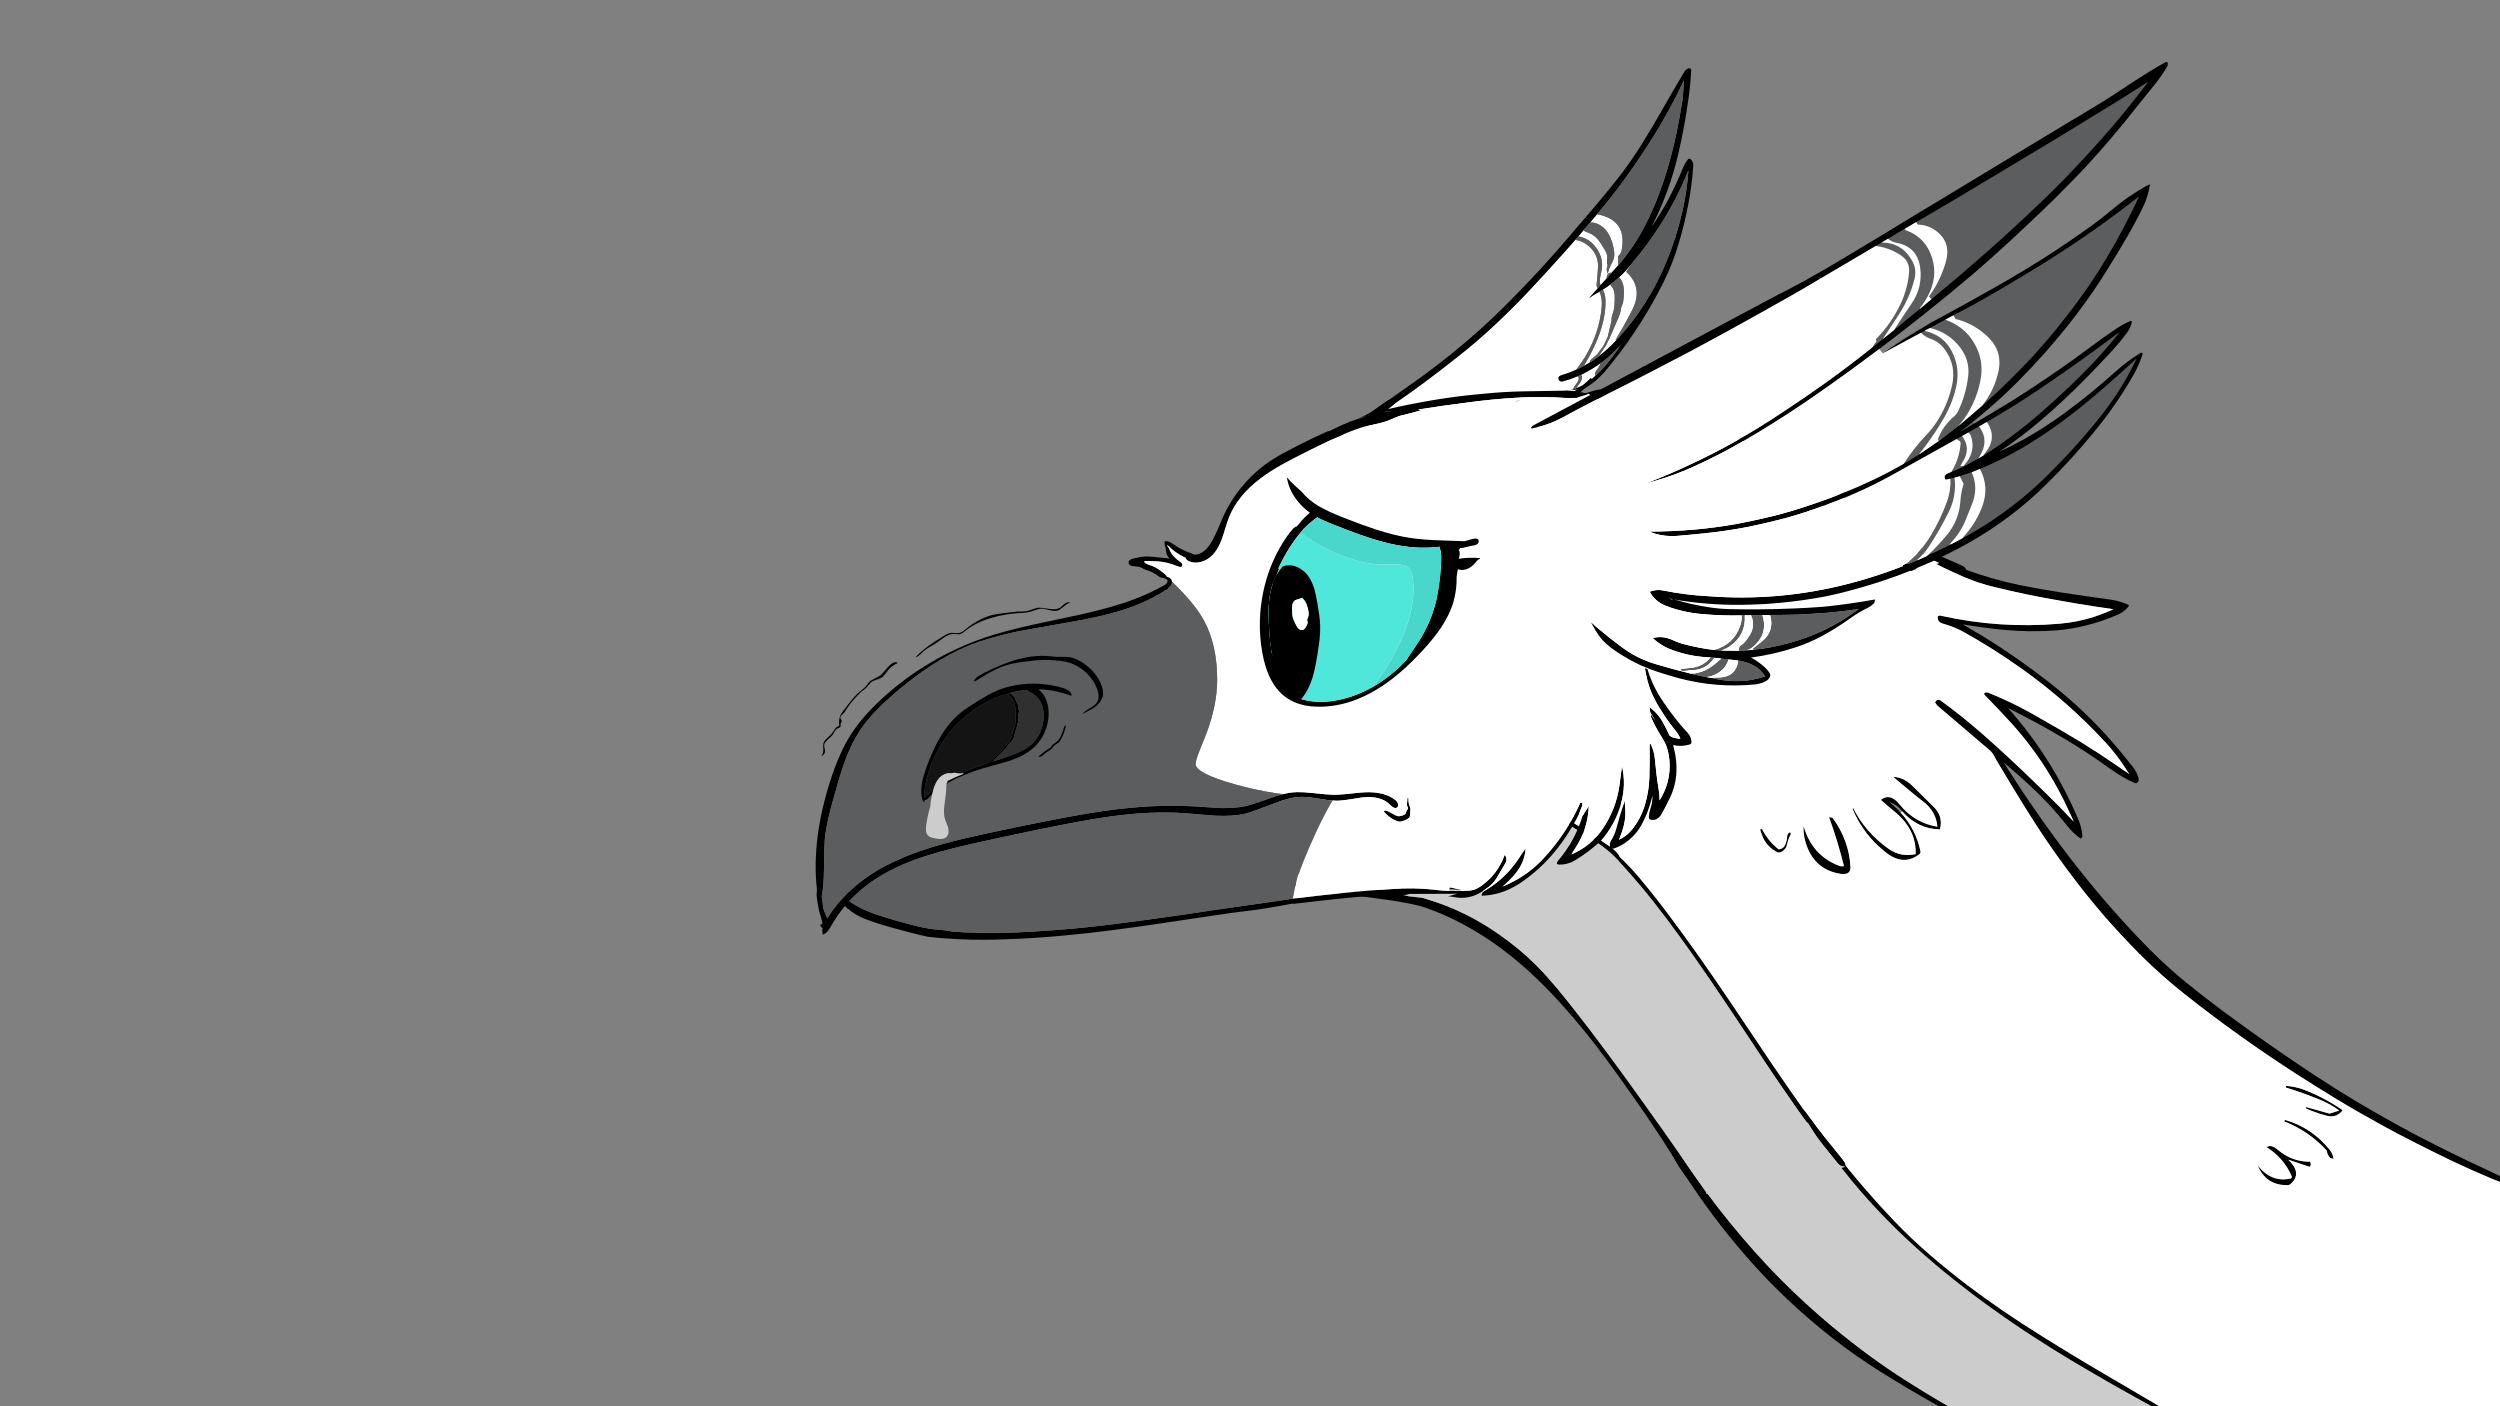 
<svg xmlns="http://www.w3.org/2000/svg" version="1.1" xmlns:xlink="http://www.w3.org/1999/xlink" preserveAspectRatio="none" x="0px" y="0px" width="1920px" height="1080px" viewBox="0 0 1920 1080">
<rect x="0" y="0" width="1920" height="1080" fill="#808080" stroke="none"/>
<defs>
<g id="Layer8_0_FILL">
<path fill="#FFFFFF" stroke="none" d="
M 1210.1 184.3
Q 1209.921 184.273 1209.75 184.25 1205.387 189.269 1200.95 194.25 1188.45 208.2 1175.6 221.95 1162.7 235.75 1149 248.6 1135.4 261.4 1120.85 272.95 1107.35 283.7 1093.5 294 1082.825 301.876 1071.9 309.4 1063.232 316.737 1054.2 323.65 1049.411 327.363 1044.5 330.95 1039.3 334.75 1035.8 337 1030.95 340.1 1026.55 341.95 1026.351 342.037 1026.15 342.1 1032.987 344.778 1065.2 349.1 1099.2 353.6 1110.75 353.6
L 1116.1 350.45
Q 1128.6 352.15 1143.35 349.2 1146.614 348.544 1150.15 347.6 1159.077 345.261 1169.8 341.15 1173.928 339.569 1177.75 337.95 1189.736 332.874 1198.65 327.45 1213.45 318.4 1222.55 306.95
L 1200.65 312.6
Q 1197.85 313.3 1196.4 312.95 1195.3 312.7 1194.6 311.8 1193.8 310.9 1193.95 309.85 1194.25 308.25 1197.15 307.05 1204.77 303.784 1211.35 299.1 1208.685 299.406 1206.15 299.5 1207.131 299.308 1208.05 299.05 1208.197 298.606 1208.4 298.15 1208.95 296.95 1210.35 295.15 1213.5 291.25 1212 288.85 1206.17 291.33 1200.15 292.9 1197.55 293.4 1197 291.15 1196.5 289.15 1198.6 288.4 1204.7 286.554 1210.45 284 1210.623 283.737 1210.85 283.45 1218.3 274.1 1223.1 262.95 1227.95 251.85 1229.65 240 1230.4 234.75 1230.1 230.95 1229.819 227.021 1228.35 224 1227.548 224.48 1226.7 224.95 1223.4 226.8 1220.35 229
L 1227 221.5
Q 1226.358 220.347 1226.25 219.95 1226.05 219.05 1226.25 217.7
L 1227 209.35
Q 1227.4 204.7 1227.25 202.8 1226.8 196 1221.85 190.65 1216.85 185.3 1210.1 184.3
M 1248.9 208.7
L 1253.8 201.65
Q 1249.059 207.829 1243.4 213 1243.873 213.475 1244.25 213.95 1246.25 216.4 1246.9 220.25 1247.35 223.05 1247.1 227.35 1246.8 231.95 1245.95 234.05 1245.15 236 1245.05 236.2 1244.95 236.55 1244.55 239.3 1244.3 240.7 1242.9 244.15
L 1236.2 259.55
Q 1234.3 263.65 1233.4 265.25 1232.1 267.4 1230.25 270
L 1227.5 273.9
Q 1234.82 268.291 1241.2 261.45
L 1240.75 261
Q 1246.211 252.018 1251.1 242.75 1252.398 240.312 1253.65 237.85 1262.2 220.85 1248.9 208.7
M 1238.8 221.6
Q 1238.377 220.797 1236.6 218.55 1233.87 220.614 1230.9 222.45 1231.173 222.882 1231.45 223.35 1233.25 227.05 1233.05 233.5 1232.908 237.893 1232.1 242.45 1230.729 250.706 1227.25 259.5 1223.442 269.156 1216.4 281.05 1219.054 279.655 1221.55 278.05 1221.169 277.788 1220.95 277.35 1221.75 276.1 1223.85 274.5 1226.15 272.7 1226.95 271.75 1227.3 271.35 1228.35 269.7 1229.15 268.6 1230.8 266.5 1231.65 265.25 1233.05 262.45 1234.25 259.95 1234.7 258.65
L 1237 249.2
Q 1237.4 247.5 1237.5 246.65
L 1237.8 243.5
Q 1238 242.55 1238.45 241.15 1239.15 239.2 1239.25 238.8 1239.55 237.5 1239.85 234.9 1240.25 229.5 1240.05 226.75 1239.8 223.55 1238.8 221.6
M 1221.2 170.85
Q 1224.288 170.724 1227.4 172.15 1230.8 173.75 1233.3 176.7 1237.3 181.45 1239.2 190.2 1239.518 191.703 1239.65 193.05 1240.025 196.368 1239.35 198.75 1239.05 199.75 1238.35 201.1 1238 201.85 1237.2 203.35 1235.5 206.75 1234.7 210.25 1233.95 208.7 1233.95 206.9 1233.95 205.1 1234.65 203.5 1234 202.35 1234.15 200.3 1234.4 197.35 1234.35 196.9 1234.25 194.9 1232.35 191.7 1229.55 186.75 1227.45 184.25 1224.3 180.45 1220.6 179.05 1218.1 178.15 1217.6 177.9 1216.703 177.423 1216.15 176.8 1214.12 179.204 1212.05 181.6 1213.526 181.757 1215.25 182.3 1222.65 184.8 1227.05 192.05 1231.4 199.25 1230.15 207 1229.9 208.7 1229.1 212 1228.5 214.95 1228.75 217.05 1228.867 218.065 1229.2 219.05
L 1234 213.7
Q 1233.96 213.495 1233.95 213.3 1233.85 212 1234.55 210.95 1234.721 210.646 1234.9 210.4 1235.504 209.721 1236.35 209.5 1236.953 209.334 1237.7 209.5
L 1242.75 203.85 1242.75 196.75
Q 1244.85 194.95 1245.4 192.2 1249.95 168.85 1226.5 164.55 1223.869 167.717 1221.2 170.85
M 1227.2 282.95
Q 1228.564 281.036 1229.3 278.85 1222.169 284.052 1214.35 287.8 1214.8 288.8 1214.9 289.15 1215.4 291.1 1213.3 294.25 1211.866 296.387 1210.5 298.25 1211.246 297.964 1211.95 297.65 1213.84 296.864 1215.6 295.9 1218.812 293.279 1221.75 290.3 1222.231 290.631 1222.3 291.2 1223.794 289.98 1225.2 288.7 1224.807 287.668 1225.05 286.6 1225.25 285.7 1225.9 284.7 1226.3 284.1 1227.2 282.95 Z"/>

<path fill="#000000" stroke="none" d="
M 1296.65 76.55
Q 1298.2 65.6 1298.85 54.35 1298.95 52.65 1297.2 52.3 1294.85 53.1 1293.65 55.05 1285.95 67.7 1278.7 80.6 1269.9 96.3 1260.3 111.65 1251.75 125.3 1241.75 137.95 1233.35 148.55 1224.65 158.8 1214.1 171.15 1203.45 183.6 1193.3 195.45 1182.8 206.9 1170.8 219.95 1158.3 232.45 1148.35 242.5 1138 251.9 1126.8 262 1115.1 271.45 1101 282.8 1086.25 293.35 1076.951 299.941 1067.55 306.5 1064.669 308.164 1060.65 311.05
L 1023.55 337.35
Q 1020.7 339.3 1021.25 341.1 1021.65 342.4 1023.45 342.55 1024.764 342.637 1026.15 342.1 1026.351 342.037 1026.55 341.95 1030.95 340.1 1035.8 337 1039.3 334.75 1044.5 330.95 1049.411 327.363 1054.2 323.65 1063.232 316.737 1071.9 309.4 1082.825 301.876 1093.5 294 1107.35 283.7 1120.85 272.95 1135.4 261.4 1149 248.6 1162.7 235.75 1175.6 221.95 1188.45 208.2 1200.95 194.25 1205.387 189.269 1209.75 184.25 1210.901 182.927 1212.05 181.6 1214.12 179.204 1216.15 176.8 1218.715 173.848 1221.2 170.85 1223.869 167.717 1226.5 164.55 1238.45 150.5 1249.15 135.65 1259.9 120.7 1269.65 105.05 1279.4 89.4 1287.7 73.15
L 1293.35 61.45 1292.35 75.5
Q 1290.3 89.2 1287.45 102.7 1283.65 120.75 1277.95 138.25 1272.05 156.35 1263.25 173.5 1254.85 189.85 1242.75 203.85
L 1237.7 209.5 1234 213.7 1229.2 219.05 1227 221.5 1220.35 229
Q 1223.4 226.8 1226.7 224.95 1227.548 224.48 1228.35 224 1229.671 223.241 1230.9 222.45 1233.87 220.614 1236.6 218.55 1240.16 215.952 1243.4 213 1249.059 207.829 1253.8 201.65 1265.5 187.9 1275.1 172.8 1287.85 152.85 1296.7 130.85 1295.65 147 1291.9 163.1 1287.45 182.25 1280.05 200.4 1273.3 217 1263.75 232.2 1253.9 247.9 1241.2 261.45 1234.82 268.291 1227.5 273.9 1226.86 274.408 1226.2 274.9 1223.936 276.556 1221.55 278.05 1219.054 279.655 1216.4 281.05 1214.858 281.92 1213.25 282.7 1211.858 283.371 1210.45 284 1204.7 286.554 1198.6 288.4 1196.5 289.15 1197 291.15 1197.55 293.4 1200.15 292.9 1206.17 291.33 1212 288.85 1212.851 288.483 1213.7 288.1 1214.024 287.948 1214.35 287.8 1222.169 284.052 1229.3 278.85 1230.046 278.376 1230.75 277.85 1237.615 272.679 1243.4 266.25 1244.298 265.296 1245.15 264.3 1242.917 267.778 1240.55 271.1 1237.374 275.513 1233.95 279.65 1229.846 284.526 1225.2 288.7 1223.794 289.98 1222.3 291.2 1222.231 290.631 1221.75 290.3 1218.812 293.279 1215.6 295.9 1213.84 296.864 1211.95 297.65 1211.246 297.964 1210.5 298.25 1209.321 298.701 1208.05 299.05 1207.131 299.308 1206.15 299.5 1208.685 299.406 1211.35 299.1 1204.77 303.784 1197.15 307.05 1194.25 308.25 1193.95 309.85 1193.8 310.9 1194.6 311.8 1195.3 312.7 1196.4 312.95 1197.85 313.3 1200.65 312.6
L 1222.55 306.95
Q 1213.45 318.4 1198.65 327.45 1189.736 332.874 1177.75 337.95 1173.928 339.569 1169.8 341.15 1159.077 345.261 1150.15 347.6 1146.614 348.544 1143.35 349.2 1128.6 352.15 1116.1 350.45 1116.4 351.7 1118.65 352.2 1123.508 353.24 1128.8 353.35 1138.331 353.63 1149.3 351 1156 349.35 1164.05 346.4 1168.9 344.65 1178.45 340.75
L 1190.2 335.95
Q 1197.8 332.8 1200.8 331.15 1207.45 327.6 1214.5 321.35 1218.8 317.5 1226.6 309.4 1229.8 306.1 1230.75 303.9 1231.7 302.05 1231 300.75 1229.85 298.4 1225.25 299.75
L 1208.4 304.7
Q 1213.086 302.004 1217.05 298.35 1226.579 292.594 1233.6 284.1 1244.25 271.35 1253.65 257.55 1267.2 237.7 1277.8 216.3 1284.65 202.4 1289.05 187.6 1293.4 173.2 1296.3 158.55 1299.4 143.1 1300.4 127.3 1300.55 124.8 1298.8 122.7 1297.95 121.6 1296.7 122 1294.25 124.75 1292.8 128.3 1287.65 141.1 1281.15 153.4 1275.4 164.2 1268.35 174.3 1274.95 161.5 1280 147.9 1285.55 132.9 1289.1 117.4 1293.8 97.1 1296.65 76.55 Z"/>

<path fill="#5B5D5E" stroke="none" d="
M 1244.25 213.95
Q 1243.873 213.475 1243.4 213 1240.16 215.952 1236.6 218.55 1238.377 220.797 1238.8 221.6 1239.8 223.55 1240.05 226.75 1240.25 229.5 1239.85 234.9 1239.55 237.5 1239.25 238.8 1239.15 239.2 1238.45 241.15 1238 242.55 1237.8 243.5
L 1237.5 246.65
Q 1237.4 247.5 1237 249.2
L 1234.7 258.65
Q 1234.25 259.95 1233.05 262.45 1231.65 265.25 1230.8 266.5 1229.15 268.6 1228.35 269.7 1227.3 271.35 1226.95 271.75 1226.15 272.7 1223.85 274.5 1221.75 276.1 1220.95 277.35 1221.169 277.788 1221.55 278.05 1223.936 276.556 1226.2 274.9 1226.86 274.408 1227.5 273.9
L 1230.25 270
Q 1232.1 267.4 1233.4 265.25 1234.3 263.65 1236.2 259.55
L 1242.9 244.15
Q 1244.3 240.7 1244.55 239.3 1244.95 236.55 1245.05 236.2 1245.15 236 1245.95 234.05 1246.8 231.95 1247.1 227.35 1247.35 223.05 1246.9 220.25 1246.25 216.4 1244.25 213.95
M 1263.75 232.2
Q 1273.3 217 1280.05 200.4 1287.45 182.25 1291.9 163.1 1295.65 147 1296.7 130.85 1287.85 152.85 1275.1 172.8 1265.5 187.9 1253.8 201.65
L 1248.9 208.7
Q 1262.2 220.85 1253.65 237.85 1252.398 240.312 1251.1 242.75 1246.211 252.018 1240.75 261
L 1241.2 261.45
Q 1253.9 247.9 1263.75 232.2
M 1232.1 242.45
Q 1232.908 237.893 1233.05 233.5 1233.25 227.05 1231.45 223.35 1231.173 222.882 1230.9 222.45 1229.671 223.241 1228.35 224 1229.819 227.021 1230.1 230.95 1230.4 234.75 1229.65 240 1227.95 251.85 1223.1 262.95 1218.3 274.1 1210.85 283.45 1210.623 283.737 1210.45 284 1211.858 283.371 1213.25 282.7 1214.858 281.92 1216.4 281.05 1223.442 269.156 1227.25 259.5 1230.729 250.706 1232.1 242.45
M 1237.7 209.5
Q 1236.953 209.334 1236.35 209.5 1235.504 209.721 1234.9 210.4 1234.721 210.646 1234.55 210.95 1233.85 212 1233.95 213.3 1233.96 213.495 1234 213.7
L 1237.7 209.5
M 1227.4 172.15
Q 1224.288 170.724 1221.2 170.85 1218.715 173.848 1216.15 176.8 1216.703 177.423 1217.6 177.9 1218.1 178.15 1220.6 179.05 1224.3 180.45 1227.45 184.25 1229.55 186.75 1232.35 191.7 1234.25 194.9 1234.35 196.9 1234.4 197.35 1234.15 200.3 1234 202.35 1234.65 203.5 1233.95 205.1 1233.95 206.9 1233.95 208.7 1234.7 210.25 1235.5 206.75 1237.2 203.35 1238 201.85 1238.35 201.1 1239.05 199.75 1239.35 198.75 1240.025 196.368 1239.65 193.05 1239.518 191.703 1239.2 190.2 1237.3 181.45 1233.3 176.7 1230.8 173.75 1227.4 172.15
M 1293.35 61.45
L 1287.7 73.15
Q 1279.4 89.4 1269.65 105.05 1259.9 120.7 1249.15 135.65 1238.45 150.5 1226.5 164.55 1249.95 168.85 1245.4 192.2 1244.85 194.95 1242.75 196.75
L 1242.75 203.85
Q 1254.85 189.85 1263.25 173.5 1272.05 156.35 1277.95 138.25 1283.65 120.75 1287.45 102.7 1290.3 89.2 1292.35 75.5
L 1293.35 61.45
M 1240.55 271.1
L 1242.75 267.6
Q 1243.182 266.922 1243.4 266.25 1237.615 272.679 1230.75 277.85 1230.046 278.376 1229.3 278.85 1228.564 281.036 1227.2 282.95 1226.3 284.1 1225.9 284.7 1225.25 285.7 1225.05 286.6 1224.807 287.668 1225.2 288.7 1229.846 284.526 1233.95 279.65 1237.374 275.513 1240.55 271.1
M 1213.7 288.1
Q 1212.851 288.483 1212 288.85 1213.5 291.25 1210.35 295.15 1208.95 296.95 1208.4 298.15 1208.197 298.606 1208.05 299.05 1209.321 298.701 1210.5 298.25 1211.866 296.387 1213.3 294.25 1215.4 291.1 1214.9 289.15 1214.8 288.8 1214.35 287.8 1214.024 287.948 1213.7 288.1
M 1209.75 184.25
Q 1209.921 184.273 1210.1 184.3 1216.85 185.3 1221.85 190.65 1226.8 196 1227.25 202.8 1227.4 204.7 1227 209.35
L 1226.25 217.7
Q 1226.05 219.05 1226.25 219.95 1226.358 220.347 1227 221.5
L 1229.2 219.05
Q 1228.867 218.065 1228.75 217.05 1228.5 214.95 1229.1 212 1229.9 208.7 1230.15 207 1231.4 199.25 1227.05 192.05 1222.65 184.8 1215.25 182.3 1213.526 181.757 1212.05 181.6 1210.901 182.927 1209.75 184.25 Z"/>
</g>

<g id="Layer7_0_FILL">
<path fill="#CCCCCC" stroke="none" d="
M 1656.7 1082.25
Q 1640.25 1073.25 1623.95 1064.05 1619.288 1061.408 1614.65 1058.7 1603.984 1052.602 1593.4 1046.3 1577.75 1036.95 1562.4 1027 1546.15 1016.5 1530.35 1005.15 1515.2 994.35 1500.8 982.85 1486.1 971.2 1472.4 958.85 1460 947.75 1448.3 935.75 1434.75 921.9 1422.3 906.85 1411.25 893.35 1400.6 879.4 1394.343 871.23 1388.25 862.9 1388.108 862.691 1387.95 862.45 1388.37 862.203 1388.8 861.9 1388.216 861.245 1386.65 859.45 1385 857.55 1382.8 854.45 1376.35 845.45 1369.7 835 1367.077 830.854 1365.15 827.5 1356.542 831.286 1347.95 835.25 1302.972 857.048 1277.95 868 1285.488 878.527 1292.2 889.95 1294.35 893.65 1295.15 894.9 1296.696 897.289 1299.45 900.95 1300.653 902.551 1302.05 904.35 1306.95 910.65 1309 913.8 1309.266 914.212 1310.2 915.75 1310.289 915.725 1310.35 915.65 1314.662 921.551 1319.1 927.25 1337.7 951.25 1358.5 973.35 1368 983.45 1377.9 992.85 1386.689 1001.249 1395.6 1009.05 1397.012 1010.3 1398.4 1011.5 1413.55 1024.65 1429.7 1036.8 1442.825 1046.717 1456.6 1055.8 1459.144 1057.47 1461.7 1059.1 1461.925 1059.256 1462.15 1059.4 1479.25 1070.35 1497.1 1080.6 1500.096 1082.324 1503.1 1084.05 1503.771 1084.438 1504.45 1084.8 1528.179 1086.237 1589.35 1089.05 1626.731 1090.771 1656.35 1091.85
L 1656.7 1082.25 Z"/>

<path fill="#000000" stroke="none" d="
M 1309 913.8
Q 1306.95 910.65 1302.05 904.35 1300.653 902.551 1299.45 900.95 1296.696 897.289 1295.15 894.9 1294.35 893.65 1292.2 889.95 1285.488 878.527 1277.95 868 1277.919 867.956 1277.85 867.9 1276.846 866.471 1275.8 865.05 1274.785 863.67 1273.75 862.3 1273.45 862.55 1273.65 863.3 1274.95 867.55 1279.3 876.45
L 1283.2 884.45
Q 1286.9 891.95 1289.1 895.5 1290.877 898.368 1294.15 902.7 1294.935 903.775 1295.8 904.9 1300.75 911.4 1302.6 914.2 1303.653 915.78 1305.4 918.5 1305.211 918.597 1305 918.7 1307.366 922.065 1309.75 925.4 1321 941.05 1333.3 955.75 1345.5 970.45 1358.7 984.05 1372.05 997.75 1386.7 1010.55 1386.74 1010.585 1386.75 1010.6 1400.843 1022.982 1415.9 1034.15 1425.805 1041.533 1436.25 1048.35 1440.086 1050.902 1444 1053.35 1449.034 1056.5 1454.1 1059.6 1464.631 1066.021 1475.3 1072.2 1485.288 1078.044 1495.5 1083.55 1496.206 1083.959 1496.9 1084.35 1500.039 1084.564 1504.45 1084.8 1503.771 1084.438 1503.1 1084.05 1500.096 1082.324 1497.1 1080.6 1479.25 1070.35 1462.15 1059.4 1461.925 1059.256 1461.7 1059.1 1459.144 1057.47 1456.6 1055.8 1442.825 1046.717 1429.7 1036.8 1413.55 1024.65 1398.4 1011.5 1397.012 1010.3 1395.6 1009.05 1386.689 1001.249 1377.9 992.85 1368 983.45 1358.5 973.35 1337.7 951.25 1319.1 927.25 1314.662 921.551 1310.35 915.65 1310.289 915.725 1310.2 915.75 1309.266 914.212 1309 913.8
M 1679.5 1092.6
Q 1677.564 1092.565 1675.55 1092.5 1675.605 1092.526 1675.65 1092.55 1679.918 1094.853 1684.15 1097.1
L 1701.15 1106.2
Q 1698.55 1104.55 1696 1102.9 1687.943 1097.773 1679.75 1092.75 1679.656 1092.702 1679.5 1092.6
M 1623.95 1064.05
Q 1640.25 1073.25 1656.7 1082.25 1666.14 1087.433 1675.55 1092.5 1677.564 1092.565 1679.5 1092.6 1673.326 1088.827 1667.05 1085.1 1650.15 1075.05 1633.25 1065.2 1627.866 1062.083 1622.5 1058.95 1611.799 1052.683 1601.2 1046.35 1585.25 1036.8 1569.4 1026.9 1553.8 1017.2 1538.7 1006.95 1524.9 997.5 1511.6 987.5 1496.75 976.25 1482.7 964.15 1468.15 951.65 1454.95 937.9 1443.45 925.9 1432.55 913.25 1420.35 899.15 1408.85 884.2 1402.044 875.385 1395.4 866.35 1395.222 865.887 1394.85 865.2 1393.544 863.045 1392.15 860.95 1390.348 858.225 1388.4 855.6
L 1385.5 851.75
Q 1381.2 845.95 1373.75 834.15
L 1369.5 827.35
Q 1369.075 826.658 1368.65 826 1366.922 826.756 1365.15 827.5 1367.077 830.854 1369.7 835 1376.35 845.45 1382.8 854.45 1385 857.55 1386.65 859.45 1388.216 861.245 1388.8 861.9 1388.37 862.203 1387.95 862.45 1388.108 862.691 1388.25 862.9 1394.343 871.23 1400.6 879.4 1411.25 893.35 1422.3 906.85 1434.75 921.9 1448.3 935.75 1460 947.75 1472.4 958.85 1486.1 971.2 1500.8 982.85 1515.2 994.35 1530.35 1005.15 1546.15 1016.5 1562.4 1027 1577.75 1036.95 1593.4 1046.3 1603.984 1052.602 1614.65 1058.7 1619.288 1061.408 1623.95 1064.05
M 1504.45 1084.8
Q 1500.039 1084.564 1496.9 1084.35 1503.143 1087.706 1509.45 1090.95 1524.45 1098.75 1540.15 1105.6
L 1528.85 1099
Q 1516.655 1091.889 1504.45 1084.8
M 1362.65 822.85
Q 1363.696 824.943 1365.15 827.5 1366.922 826.756 1368.65 826 1366.77 822.98 1365.2 820.75 1364.326 819.532 1363.55 818.55 1362.9 818.55 1362.45 819.1 1362 819.65 1361.95 820.35 1361.91 821.144 1362.35 822.25 1362.496 822.541 1362.65 822.85
M 1617.55 704.8
Q 1617.806 705.1 1618.05 705.4 1620.15 708 1624 712.1 1624.426 712.554 1624.85 713 1626.481 714.721 1628.45 716.75 1634.577 723.076 1644.3 732.75 1643.93 732.916 1643.55 733.05 1644.207 733.718 1644.85 734.35 1645.005 734.506 1645.15 734.65 1660.45 749.7 1677.3 763.1 1718.6 795.85 1763 824.45 1778.15 834.2 1793.55 843.55 1810.55 853.9 1828 863.45 1841.95 871.15 1856.1 878.25 1869.15 884.85 1882.35 891.25 1897.643 898.58 1913.25 905.05 1918.64 907.314 1924.05 909.45 1926.433 910.378 1928.8 911.3 1928.924 909.351 1929.05 907.35 1922.433 904.31 1915.85 901.25 1914.603 900.669 1913.35 900.05 1903.653 895.552 1893.95 890.9 1881.25 884.85 1868.65 878.45 1854.8 871.45 1841.1 863.9 1825.1 855.1 1809.5 845.8 1793.85 836.4 1778.5 826.35 1742.3 802.55 1707.45 776.7 1693 766 1679.1 754.7 1664.703 742.938 1651.55 729.75 1651.057 729.953 1650.55 730.15 1650.51 730.087 1650.45 730 1642.034 721.75 1633.6 712.95 1633.192 712.536 1632.75 712.1 1627.691 706.802 1622.6 701.3 1622.225 701.583 1621.85 701.85 1619.745 703.317 1617.55 704.8
M 1748.15 882.1
Q 1746 880.25 1742.95 880.1 1741.75 880.5 1740.6 880.95 1753.85 889.2 1759.9 903.1 1760.6 904.7 1759.05 905.15 1744.25 908.3 1733.9 895 1740.2 910.4 1756.75 910.2 1758.15 910.2 1759.05 909.4 1768.55 901.25 1757.35 890.6
L 1773.9 896.2
Q 1774.05 895.95 1774.2 895.7 1774.35 895.5 1774.45 895.3 1774.55 895.05 1774.6 894.8 1774.7 894.45 1774.7 894.15 1774.7 893.85 1774.65 893.65 1774.6 893.35 1774.5 893.1 1774.3 892.6 1774.05 892.1 1773.65 892.2 1773.25 892.2 1760.15 892 1749.8 883.4 1748.95 882.75 1748.15 882.1
M 1796.55 852.9
L 1789.1 855.25 1771.2 850.25 1770.75 851.2
Q 1772.85 852.1 1775 853 1780.8 855.35 1786.8 856.85 1793.85 858.8 1798.65 853.35 1799.2 852.65 1798.85 852.4 1785.4 843.15 1769.7 837 1762.8 834.4 1755.7 834
L 1755.4 835.15
Q 1768.7 839.25 1781.5 844.5 1789.7 847.85 1796.55 852.9
M 1789.65 889.35
L 1792.15 890
Q 1791.65 886.1 1789.25 883.1 1775.4 865.9 1754.7 860.05
L 1754.35 861.25
Q 1773.1 868.6 1786.85 883.55 1787 884.4 1787.25 885.25 1787.95 887.6 1789.65 889.35
M 1614.9 701.1
Q 1616.073 702.917 1617.55 704.8 1619.745 703.317 1621.85 701.85 1622.225 701.583 1622.6 701.3 1621.014 699.606 1619.4 697.85 1619.111 697.539 1618.8 697.2 1616.8 694.9 1615.25 694.35 1614 693.9 1613.15 694.45 1611.8 695.5 1613.15 698.05 1613.91 699.549 1614.9 701.1
M 1929.05 907.35
Q 1928.924 909.351 1928.8 911.3 1929.908 911.71 1931 912.1 1946.839 918.133 1962.9 923.5 1966.213 924.588 1969.55 925.65 1959.019 921.036 1948.7 916.35 1939.789 912.3 1930.9 908.2 1929.983 907.791 1929.05 907.35 Z"/>

<path fill="#FFFFFF" stroke="none" d="
M 1618.05 705.4
Q 1617.806 705.1 1617.55 704.8 1587.636 725.261 1544.6 749.4 1480.9 785.1 1435.4 800.4 1401.93 811.67 1368.9 825.9
L 1369.5 827.35 1373.75 834.15
Q 1381.2 845.95 1385.5 851.75
L 1388.4 855.6
Q 1390.348 858.225 1392.15 860.95 1393.544 863.045 1394.85 865.2 1395.222 865.887 1395.4 866.35 1402.044 875.385 1408.85 884.2 1420.35 899.15 1432.55 913.25 1443.45 925.9 1454.95 937.9 1468.15 951.65 1482.7 964.15 1496.75 976.25 1511.6 987.5 1524.9 997.5 1538.7 1006.95 1553.8 1017.2 1569.4 1026.9 1585.25 1036.8 1601.2 1046.35 1611.799 1052.683 1622.5 1058.95 1627.866 1062.083 1633.25 1065.2 1650.15 1075.05 1667.05 1085.1 1673.326 1088.827 1679.5 1092.6 1712.811 1093.65 1733.8 1093.65 1734.05 1093.65 1823.7 1092.9 1847.9 1092.9 1883.6 1090.3 1915.497 1087.929 1930.75 1087.65 1930.516 1072.168 1929.85 1048.95 1927.85 980.65 1927.85 942.15 1927.85 928.708 1928.8 911.3 1926.433 910.378 1924.05 909.45 1918.64 907.314 1913.25 905.05 1897.643 898.58 1882.35 891.25 1869.15 884.85 1856.1 878.25 1841.95 871.15 1828 863.45 1810.55 853.9 1793.55 843.55 1778.15 834.2 1763 824.45 1718.6 795.85 1677.3 763.1 1660.45 749.7 1645.15 734.65 1645.005 734.506 1644.85 734.35 1644.207 733.718 1643.55 733.05 1643.93 732.916 1644.3 732.75 1634.577 723.076 1628.45 716.75 1626.481 714.721 1624.85 713 1624.426 712.554 1624 712.1 1620.15 708 1618.05 705.4
M 1792.15 890
L 1789.65 889.35
Q 1787.95 887.6 1787.25 885.25 1787 884.4 1786.85 883.55 1773.1 868.6 1754.35 861.25
L 1754.7 860.05
Q 1775.4 865.9 1789.25 883.1 1791.65 886.1 1792.15 890
M 1789.1 855.25
L 1796.55 852.9
Q 1789.7 847.85 1781.5 844.5 1768.7 839.25 1755.4 835.15
L 1755.7 834
Q 1762.8 834.4 1769.7 837 1785.4 843.15 1798.85 852.4 1799.2 852.65 1798.65 853.35 1793.85 858.8 1786.8 856.85 1780.8 855.35 1775 853 1772.85 852.1 1770.75 851.2
L 1771.2 850.25 1789.1 855.25
M 1742.95 880.1
Q 1746 880.25 1748.15 882.1 1748.95 882.75 1749.8 883.4 1760.15 892 1773.25 892.2 1773.65 892.2 1774.05 892.1 1774.3 892.6 1774.5 893.1 1774.6 893.35 1774.65 893.65 1774.7 893.85 1774.7 894.15 1774.7 894.45 1774.6 894.8 1774.55 895.05 1774.45 895.3 1774.35 895.5 1774.2 895.7 1774.05 895.95 1773.9 896.2
L 1757.35 890.6
Q 1768.55 901.25 1759.05 909.4 1758.15 910.2 1756.75 910.2 1740.2 910.4 1733.9 895 1744.25 908.3 1759.05 905.15 1760.6 904.7 1759.9 903.1 1753.85 889.2 1740.6 880.95 1741.75 880.5 1742.95 880.1 Z"/>
</g>

<g id="Layer6_0_FILL">
<path fill="#000000" stroke="none" d="
M 1312.2 750.8
Q 1323.3 767.05 1334.2 783.45 1345.15 799.95 1356.05 816.35 1366.95 832.8 1378.3 849 1379.598 850.849 1380.9 852.7 1383.284 856.055 1385.7 859.35 1386.82 860.932 1387.95 862.45 1388.203 862.311 1388.45 862.15
L 1391 866.35
Q 1394 871.2 1395.85 873.8 1396.677 874.962 1397.75 876.35 1398.742 877.678 1399.95 879.2
L 1410.55 892.3
Q 1411.85 893.85 1412.7 894.55 1414 895.6 1415.35 895.75 1416.175 895.85 1416.65 895.6 1417.175 895.4 1417.35 894.85 1417.55 894.2 1417.05 893.25 1416 891.2 1412.65 887.25 1407.089 880.548 1401.75 873.8 1395.254 865.57 1389.1 857.25 1387.718 855.419 1386.35 853.55 1385.781 852.797 1385.25 852.35 1384.798 851.726 1384.35 851.1 1374.821 837.668 1365.6 824.15 1356.15 810.2 1346.7 796 1336.75 781.15 1326.9 766.55 1316.2 750.75 1305.3 735.25 1293.8 718.95 1281.8 702.9 1270.65 688 1258.7 673.7 1253.244 667.162 1247.15 661.2 1245.697 659.785 1244.15 658.35 1242.694 654.986 1238.2 651.45 1237.954 650.038 1237.1 649.25 1236.751 648.924 1236.4 648.6 1236.408 649.22 1236.55 649.85 1236.63 650.049 1236.7 650.25 1236.732 650.336 1236.75 650.4 1236.44 650.184 1236.1 649.95 1175.75 608.5 1120.9 590.4 1108.95 586.45 1093.6 582.45 1085.05 580.2 1066 575.6 1060.801 574.355 1056.35 573.3 1045.702 570.852 1039.55 569.65 1024.75 566.75 1012.75 565.9 1010.318 565.739 1008.1 565.7 1002.442 565.584 998.25 566.25 997.507 566.356 996.8 566.5 997.454 566.559 998.1 566.6 1002.56 567.04 1007 567.5 1031.029 570.209 1054.65 575.2 1083.884 581.401 1112.5 591.15 1169.15 610.45 1219.25 642.25 1230.45 649.35 1236.55 654.7 1239.417 657.213 1242 659.95 1243.402 661.538 1244.8 663.1 1246.37 664.849 1247.95 666.6 1258.9 678.75 1269.05 691.5 1280 705.35 1290.4 719.8 1301.45 735.1 1312.2 750.8
M 1351.7 637.05
Q 1352.3 638.75 1352.9 640.5 1356.25 650.45 1365.55 654.8 1366.7 654.75 1367.7 654.4 1371.55 652.75 1372.5 648.4 1373.4 644.1 1375.4 640.6
L 1374.9 639.1
Q 1372.75 640 1372.6 642.05 1372.4 645.4 1371.25 648.3 1369.85 651.9 1366.05 652.35 1357.9 645.95 1353.2 636.6
L 1351.7 637.05
M 1385.15 634.3
Q 1384.975 637.275 1385.3 640.2 1385.625 643.175 1386.45 646.1 1392.6 668.1 1414.1 671.2 1415.35 671.2 1416.6 671.25 1421.4 670.75 1421.15 665.95 1420.15 645.45 1407.4 628.05
L 1404.7 627.55
Q 1411.4 646.05 1416.15 665.1 1414.35 665.65 1412.55 664.95 1391.6 657.1 1385.15 634.3
M 1423.15 620.5
Q 1422.75 621.1 1422.9 621.5 1431.1 641.2 1448.55 654.85 1462 665.3 1473.95 656.1 1475.25 655.15 1474.9 653.6 1471.263 636.651 1459.65 624 1455.801 619.826 1451.05 616.1 1456.3 617.55 1459.6 621.6 1460.203 622.333 1460.8 623 1472.912 636.76 1489.85 636.95 1492.65 626.95 1484.75 619.35 1476.9 611.75 1469.2 604 1461.95 596.75 1454 596.65 1459.7 601.35 1465.3 606.15 1471 611 1476.75 615.4 1487 623.15 1487.9 634.9 1470.45 632.1 1458.65 617.55 1451.55 608.75 1444.5 614.3 1449.45 618.75 1454.65 623 1471.9 636.9 1471.2 655.95 1459.9 658.55 1450.3 651.8 1432.8 639.4 1423.15 620.5
M 1356.1 342.45
Q 1328.958 327.904 1298.35 318.1 1264.609 307.263 1226.65 302.2 1223.55 301.75 1221.65 301.9 1218.85 302.15 1217.15 303.55 1218.65 304.8 1221 305.5 1221.893 305.787 1223.35 306.1 1224.218 306.269 1225.25 306.45 1259.85 312.4 1285.85 319.65 1289.591 320.693 1293.25 321.75 1320.951 330.074 1343.7 341.25 1356.5 347.5 1375.95 358.95 1401.75 374.2 1407.7 377.5 1425.9 387.5 1441 393.25 1441.337 393.377 1441.65 393.5 1459.858 400.286 1476.5 402.2 1457.9 403.05 1439.6 399.4 1421.2 395.7 1404.45 387.7 1403.1 387.1 1401.8 387.25 1400.3 387.4 1400.25 388.55 1400.25 389.5 1401.7 390.45 1417.05 400.65 1445.5 412.7 1477.903 426.416 1489.4 432.5 1488.175 432.771 1486.9 433.05 1489.484 434.407 1492 435.65 1500.2 439.65 1508.55 443.25 1520 448.1 1532.3 451 1555.5 456.7 1579.1 460.8 1594.322 463.598 1609.65 465.9 1612.399 466.305 1615.15 466.7 1619.15 467.3 1623.15 467.9 1615.9 471.15 1608.5 473.65 1595.2 477.9 1581.3 479.05 1535.55 482.9 1490.5 472.85 1488.05 472.25 1488.15 474.6 1488.25 477.85 1492.25 479 1500.8 481.3 1508.75 485.75 1530.45 497.9 1550.95 512.35 1569.95 525.7 1587.35 541.1 1603.2 555.15 1617.5 570.7 1625.95 579.95 1632.65 590.45 1634 592.5 1635.35 594.55 1623.922 586.621 1612.1 578.8 1611.252 578.26 1610.4 577.7 1597.15 569.1 1583.4 561.15 1572.25 554.65 1561 548.3 1544.5 538.95 1526.9 532 1524.9 531.15 1523.8 532.7 1523.7 532.8 1523.7 532.95 1523.85 533.4 1524.2 533.75 1534.95 544.65 1545.3 556.05 1560.3 572.7 1572.25 591.85 1582 607.5 1589.6 624.35 1591.1 627.7 1592.65 631.05 1581.55 619.2 1570 608 1557.5 595.75 1544.75 583.8 1533.25 573.1 1521.45 562.75 1506.45 549.65 1490.55 538.1 1488.65 536.65 1486.85 538.3 1486.4 538.75 1486.1 539.35
L 1487.7 541.75 1527.1 575.35
Q 1529.7 577.4 1531.15 580 1532.25 582.1 1533.5 584.25 1539.5 594.3 1545.65 604.5 1554.7 619.45 1564.15 634.15 1571.5 645.5 1579.35 656.5 1587.15 667.45 1595.3 678.1 1601.927 686.676 1608.9 695.05 1612.646 699.583 1616.5 704.05 1618.781 706.682 1621.1 709.3 1628.076 717.138 1635.4 724.75 1638.821 728.327 1642.3 731.85 1642.487 732.011 1642.65 732.15 1643.103 732.624 1643.55 733.05 1647.54 731.402 1651.55 729.75 1651.221 729.424 1650.9 729.1 1650.727 728.925 1650.55 728.75 1645.693 723.839 1640.9 718.8 1634.263 711.803 1627.75 704.55 1624.137 700.524 1620.55 696.4 1618.472 694.022 1616.4 691.6 1605.457 678.885 1595.1 665.75 1577.2 642.95 1560.9 619.15 1556.265 612.399 1551.7 605.55 1546.729 597.985 1541.85 590.3 1540.35 587.95 1538.95 585.6 1548.25 593.5 1557.35 601.8 1573.9 616.85 1587.65 634.25 1592.15 639.95 1597.8 643.95 1597.9 644 1598.05 643.95 1599.35 643.3 1599.25 641.85 1598.75 635.4 1596.15 629.3 1591.1 617.45 1585.1 605.9 1574.9 586.35 1562.2 568.7 1558.873 564.102 1555.4 559.65 1550.684 553.591 1545.7 547.8 1543.95 545.75 1542.2 543.7 1552.4 548.9 1562.5 554.3 1575.05 561.05 1587.3 568.4 1604.35 578.6 1620.45 590.35 1629.25 596.75 1638.75 601.1 1639.5 601.4 1640.35 601.6 1643.15 600.5 1642.4 597.8 1641.15 593 1638.15 589.15 1629.4 577.95 1620.15 567.45 1607.9 553.65 1594.2 541.25 1583.85 531.95 1572.85 523.35 1555.7 510.05 1537.65 498.1 1525.4 489.95 1512.7 482.65 1510.05 481.1 1507.45 479.55 1523.3 482.2 1539.25 483.75 1559.5 485.65 1579.9 484.1 1590.8 483.15 1601.2 480.55 1614.05 477.5 1626.2 472.15 1631.5 469.85 1634.85 465.55 1634.95 465.45 1635 465.25 1634.95 464.55 1634.2 464.3 1628.05 461.55 1621.15 460.55 1602.35 457.95 1583.55 455.1 1567.1 452.6 1550.85 449.3 1529.939 444.956 1509.95 437.6 1509.846 436.867 1509.4 436.25 1508.45 435 1505.85 433.95
L 1428.85 399.95
Q 1447.4 405 1466.5 405.75 1471.65 405.95 1475.2 405.6 1479.9 405.1 1483.45 403.4 1485.3 402.4 1485.3 401.35 1485.35 399.65 1482.2 399.2 1458.25 395.9 1435.75 386.6 1419.35 379.8 1395.45 365.55 1362.4 345.8 1356.1 342.45
M 1310.35 915.65
Q 1306.501 910.36 1302.75 904.9 1298.623 898.943 1294.5 893 1292.004 889.374 1289.5 885.75 1280.35 872.55 1270.9 859.25 1258.25 841.35 1245.25 823.5 1233.35 807.15 1221.2 791.2 1212.35 779.6 1203.35 768.3 1195.836 758.798 1187.8 749.8 1187.552 749.531 1187.3 749.25 1183.886 745.462 1180.3 741.85 1167.085 728.587 1151.55 717.85 1148.25 715.55 1144.95 713.35 1131.891 704.877 1117.9 698.7 1110.695 695.521 1103.25 692.95 1099.223 691.556 1095.1 690.35 1093.714 689.929 1092.3 689.5 1087.148 688.847 1082 688.35 1077.356 687.186 1071.35 686.05 1035.121 679.209 998.4 677.1 987.499 676.481 976.55 676.25 974.251 676.225 971.95 676.2 976.75 677.55 986.3 679.25 991.381 680.136 996.5 681 1006.138 682.607 1015.9 684.1 1031.978 686.574 1048.4 688.75 1061.852 690.544 1069.4 691.65 1072.798 692.178 1075 692.55 1083.657 694.037 1091.05 695.9 1093.518 696.711 1095.95 697.55 1105.404 700.918 1114.5 705.2 1131.35 713.25 1146.65 723.9 1161.791 734.474 1175.5 747.15 1175.602 747.259 1175.7 747.35 1178.959 750.385 1182.15 753.45 1192.479 763.567 1202 774.35 1213.8 787.7 1224.8 801.85 1234.55 814.55 1243.9 827.6 1250.804 837.273 1257.65 847.1 1261.307 852.351 1264.95 857.65 1276.35 874.4 1286.95 891.4 1288.211 893.408 1289.45 895.4 1297.018 907.216 1305 918.7 1305.692 918.33 1306.35 917.95 1307.141 917.519 1307.9 917.05 1308.126 916.963 1308.3 916.85 1309.348 916.267 1310.35 915.65 Z"/>

<path fill="#CCCCCC" stroke="none" d="
M 1334.2 783.45
Q 1323.3 767.05 1312.2 750.8 1301.45 735.1 1290.4 719.8 1280 705.35 1269.05 691.5 1258.9 678.75 1247.95 666.6 1246.37 664.849 1244.8 663.1 1243.402 661.538 1242 659.95 1239.417 657.213 1236.55 654.7 1230.45 649.35 1219.25 642.25 1169.15 610.45 1112.5 591.15 1083.884 581.401 1054.65 575.2 1031.029 570.209 1007 567.5 1002.56 567.04 998.1 566.6 990.295 586.872 985.15 605.85 982.698 615.028 980.85 623.9 980.145 627.299 979.55 630.55 974.958 655.739 976.55 674.4
L 976.55 676.25
Q 987.499 676.481 998.4 677.1 1035.121 679.209 1071.35 686.05 1077.356 687.186 1082 688.35 1087.148 688.847 1092.3 689.5 1093.714 689.929 1095.1 690.35 1099.223 691.556 1103.25 692.95 1110.695 695.521 1117.9 698.7 1131.891 704.877 1144.95 713.35 1148.25 715.55 1151.55 717.85 1167.085 728.587 1180.3 741.85 1183.886 745.462 1187.3 749.25 1187.552 749.531 1187.8 749.8 1195.836 758.798 1203.35 768.3 1212.35 779.6 1221.2 791.2 1233.35 807.15 1245.25 823.5 1258.25 841.35 1270.9 859.25 1280.35 872.55 1289.5 885.75 1292.004 889.374 1294.5 893 1298.623 898.943 1302.75 904.9 1306.501 910.36 1310.35 915.65
L 1310.35 916.85 1312.3 916.85
Q 1318.3 918.35 1321.2 918.35 1331.4 918.35 1358.75 912.1 1386.584 905.727 1416.85 896.25
L 1416.65 895.6
Q 1416.175 895.85 1415.35 895.75 1414 895.6 1412.7 894.55 1411.85 893.85 1410.55 892.3
L 1399.95 879.2
Q 1398.742 877.678 1397.75 876.35 1396.677 874.962 1395.85 873.8 1394 871.2 1391 866.35
L 1388.45 862.15
Q 1388.203 862.311 1387.95 862.45 1386.82 860.932 1385.7 859.35 1383.284 856.055 1380.9 852.7 1379.598 850.849 1378.3 849 1366.95 832.8 1356.05 816.35 1345.15 799.95 1334.2 783.45 Z"/>

<path fill="#FFFFFF" stroke="none" d="
M 1375.95 358.95
Q 1356.5 347.5 1343.7 341.25 1320.951 330.074 1293.25 321.75 1289.591 320.693 1285.85 319.65 1259.85 312.4 1225.25 306.45 1224.218 306.269 1223.35 306.1 1222.39 306.383 1221.4 306.7 1219.969 307.146 1218.5 307.65 1204.988 312.353 1190.2 321.9 1172.746 333.253 1153.55 351.4 1136.2 367.85 1113.05 393.8 1102.05 406.15 1069.75 443.8 1048.5 468.55 1029.9 500.45 1012.35 530.6 999.45 563.2 998.849 564.723 998.25 566.25 1002.442 565.584 1008.1 565.7 1010.318 565.739 1012.75 565.9 1024.75 566.75 1039.55 569.65 1045.702 570.852 1056.35 573.3 1060.801 574.355 1066 575.6 1085.05 580.2 1093.6 582.45 1108.95 586.45 1120.9 590.4 1175.75 608.5 1236.1 649.95
L 1236.55 649.85
Q 1236.408 649.22 1236.4 648.6 1236.751 648.924 1237.1 649.25 1237.954 650.038 1238.2 651.45 1242.694 654.986 1244.15 658.35 1245.697 659.785 1247.15 661.2 1253.244 667.162 1258.7 673.7 1270.65 688 1281.8 702.9 1293.8 718.95 1305.3 735.25 1316.2 750.75 1326.9 766.55 1336.75 781.15 1346.7 796 1356.15 810.2 1365.6 824.15 1374.821 837.668 1384.35 851.1 1384.798 851.726 1385.25 852.35 1385.781 852.797 1386.35 853.55 1387.718 855.419 1389.1 857.25 1395.254 865.57 1401.75 873.8 1407.089 880.548 1412.65 887.25 1416 891.2 1417.05 893.25 1417.55 894.2 1417.35 894.85
L 1420.95 895
Q 1434.197 890.78 1446.3 886.5 1512.586 863.071 1545.05 837.75 1590.45 802.4 1614.65 773.65 1630.243 755.091 1642.3 731.85 1638.821 728.327 1635.4 724.75 1628.076 717.138 1621.1 709.3 1618.781 706.682 1616.5 704.05 1612.646 699.583 1608.9 695.05 1601.927 686.676 1595.3 678.1 1587.15 667.45 1579.35 656.5 1571.5 645.5 1564.15 634.15 1554.7 619.45 1545.65 604.5 1539.5 594.3 1533.5 584.25 1532.25 582.1 1531.15 580 1529.7 577.4 1527.1 575.35
L 1487.7 541.75 1486.1 539.35
Q 1486.4 538.75 1486.85 538.3 1488.65 536.65 1490.55 538.1 1506.45 549.65 1521.45 562.75 1533.25 573.1 1544.75 583.8 1557.5 595.75 1570 608 1581.55 619.2 1592.65 631.05 1591.1 627.7 1589.6 624.35 1582 607.5 1572.25 591.85 1560.3 572.7 1545.3 556.05 1534.95 544.65 1524.2 533.75 1523.85 533.4 1523.7 532.95 1523.7 532.8 1523.8 532.7 1524.9 531.15 1526.9 532 1544.5 538.95 1561 548.3 1572.25 554.65 1583.4 561.15 1597.15 569.1 1610.4 577.7 1611.252 578.26 1612.1 578.8 1623.922 586.621 1635.35 594.55 1634 592.5 1632.65 590.45 1625.95 579.95 1617.5 570.7 1603.2 555.15 1587.35 541.1 1569.95 525.7 1550.95 512.35 1530.45 497.9 1508.75 485.75 1500.8 481.3 1492.25 479 1488.25 477.85 1488.15 474.6 1488.05 472.25 1490.5 472.85 1535.55 482.9 1581.3 479.05 1595.2 477.9 1608.5 473.65 1615.9 471.15 1623.15 467.9 1619.15 467.3 1615.15 466.7 1612.399 466.305 1609.65 465.9 1594.322 463.598 1579.1 460.8 1555.5 456.7 1532.3 451 1520 448.1 1508.55 443.25 1500.2 439.65 1492 435.65 1489.484 434.407 1486.9 433.05 1488.175 432.771 1489.4 432.5 1477.903 426.416 1445.5 412.7 1417.05 400.65 1401.7 390.45 1400.25 389.5 1400.25 388.55 1400.3 387.4 1401.8 387.25 1403.1 387.1 1404.45 387.7 1421.2 395.7 1439.6 399.4 1457.9 403.05 1476.5 402.2 1459.858 400.286 1441.65 393.5 1441.337 393.377 1441 393.25 1425.9 387.5 1407.7 377.5 1401.75 374.2 1375.95 358.95
M 1422.9 621.5
Q 1422.75 621.1 1423.15 620.5 1432.8 639.4 1450.3 651.8 1459.9 658.55 1471.2 655.95 1471.9 636.9 1454.65 623 1449.45 618.75 1444.5 614.3 1451.55 608.75 1458.65 617.55 1470.45 632.1 1487.9 634.9 1487 623.15 1476.75 615.4 1471 611 1465.3 606.15 1459.7 601.35 1454 596.65 1461.95 596.75 1469.2 604 1476.9 611.75 1484.75 619.35 1492.65 626.95 1489.85 636.95 1472.912 636.76 1460.8 623
L 1459.65 624
Q 1471.263 636.651 1474.9 653.6 1475.25 655.15 1473.95 656.1 1462 665.3 1448.55 654.85 1431.1 641.2 1422.9 621.5
M 1385.3 640.2
Q 1384.975 637.275 1385.15 634.3 1391.6 657.1 1412.55 664.95 1414.35 665.65 1416.15 665.1 1411.4 646.05 1404.7 627.55
L 1407.4 628.05
Q 1420.15 645.45 1421.15 665.95 1421.4 670.75 1416.6 671.25 1415.35 671.2 1414.1 671.2 1392.6 668.1 1386.45 646.1 1385.625 643.175 1385.3 640.2
M 1352.9 640.5
Q 1352.3 638.75 1351.7 637.05
L 1353.2 636.6
Q 1357.9 645.95 1366.05 652.35 1369.85 651.9 1371.25 648.3 1372.4 645.4 1372.6 642.05 1372.75 640 1374.9 639.1
L 1375.4 640.6
Q 1373.4 644.1 1372.5 648.4 1371.55 652.75 1367.7 654.4 1366.7 654.75 1365.55 654.8 1356.25 650.45 1352.9 640.5 Z"/>
</g>

<g id="Layer5_0_FILL">
<path fill="#000000" stroke="none" d="
M 1212.65 625.1
Q 1213.9 622.2 1214.95 619.3 1215.25 618.6 1215.25 617.9 1215.2 617.15 1214.95 616.45
L 1212.95 616.6 1213.35 617.25
Q 1202.85 640.55 1185.25 659.45 1175.253 670.166 1162.45 676.9 1158.38 679.091 1154 680.85 1157.094 678.282 1159.9 675.35 1161.897 673.298 1163.75 671.05 1171.05 662.25 1171.65 651.7 1169.1 655.1 1166.8 658.7 1163.959 663.105 1160.65 667 1157.899 670.28 1154.8 673.2 1148.917 678.809 1141.8 683.15 1141.553 683.357 1141.25 683.5 1139.992 684.036 1139.15 684.85 1138.351 685.671 1138 686.8 1137.6 688.05 1138.65 687.9 1153.256 687.243 1165.95 679.2 1166.786 678.699 1167.6 678.15 1182.9 667.85 1194.6 653.4 1205.35 640.15 1212.65 625.1
M 1082.1 617.75
Q 1081.65 616.3 1081.65 612.85
L 1080.75 613.1
Q 1081 614 1080.65 616.25 1080.35 618.3 1080.85 619.3 1081.45 620.45 1081.4 620.75 1081.35 621.15 1081 621.6 1080.6 622.1 1080.4 622.35 1080.15 622.75 1079.95 623.55 1079.75 624.4 1079.55 624.75 1078.95 625.75 1076.95 626.35 1074.95 627 1073.7 626.85 1072.9 626.75 1071.4 625.95
L 1066.15 623.2
Q 1063.7 621.85 1062.7 623.1 1066.2 627.45 1071.1 629.85 1073.3 631 1075 631 1076.55 631.05 1079.65 629.7 1082.05 628.55 1082.6 627.4 1082.85 626.85 1082.9 626.05 1082.95 625.1 1082.95 624.6 1083.1 623.2 1083.15 622.5 1083.25 621.2 1083.05 620.4 1082.95 619.85 1082.6 619.05 1082.2 618 1082.1 617.75
M 1168.75 307.5
L 1164.3 307.8 1164.4 308.45 1168.75 307.5
M 1042.9 321.45
Q 1042.911 321.471 1042.9 321.45 1055.178 317.071 1069.85 315.4 1067.714 315.843 1065.55 316.15 1062.3 316.6 1060.65 316.85 1057.8 317.25 1055.8 317.8 1053.919 318.342 1052.35 319.1 1047.771 320.184 1043 321.7 1043.014 321.729 1043 321.7 1039.967 322.718 1036.85 323.9 1036.596 324.007 1036.3 324.1 1028.635 327.09 1020.6 331.25 1020.375 331.174 1020.15 331.05 1018.91 331.597 1017.65 332.15 1010 335.45 995.95 342.6 983.55 348.9 977.65 352.65 965.25 360.55 955.5 371.8 945.7 383.05 939.55 396.45 937.95 400 934.95 407.25 932.2 413.6 929.6 417.6 927.2 421.35 924.35 423.5 920.876 426.08 917.35 425.95 916.242 425.422 913.8 424.55 907.4 422.25 902.1 418.6 899.65 416.9 898.55 416.4 896.45 415.4 894.65 415.65 893.9 416.65 894.8 419.2
L 895.3 421.3 895.65 424.15
Q 896.25 426.95 898.2 428.95
L 886.05 427.7
Q 881 427.25 879 427.4 876.15 427.55 870.55 428.95 868.9 429.35 868.05 429.9 866.75 430.75 866.75 432.15 866.85 433.6 868.35 434.3 869.4 434.8 871.05 434.9 874.8 435.2 876.3 435.85 876.85 436.05 877.9 436.7 878.95 437.25 879.55 437.5 879.65 437.55 882.35 438.4 884.9 439.2 888.2 441.45 889.557 442.399 890.55 443.1 890.837 443.284 891.05 443.45 891.521 443.489 891.95 443.55 894.825 443.931 896.5 445.35 896.633 445.418 896.7 445.5 896.679 445.703 896.65 445.9 896.653 445.962 896.65 446 896.605 446.416 896.55 446.75 896.396 447.534 896.15 447.85 895.35 448.5 895.05 448.95 892.011 450.7 888.8 452.35 878.453 457.696 866.3 461.95 851.55 467.1 830.05 471.9 805.25 477.1 792.85 479.85 771.1 484.65 756.3 489.7 734.3 497.2 714.2 509.15 694.1 521.1 677.05 536.85 661.8 550.9 653.25 564.45 644.6 578.1 637.6 599.85 623.4 644.4 627.25 681.55 627.322 682.315 627.4 683 627.054 686.831 627.25 688.75 627.35 690.25 627.85 693
L 628.75 697.85
Q 629.3 700.75 629.8 702.3 630.025 702.948 630.25 703.5 630.878 706.296 631.75 709 630.989 709.918 629.9 710.4 629.83 710.429 629.75 710.45 629.829 710.58 629.9 710.7 630.765 712.115 631.8 713 631.169 715.79 632.05 717.75 634.05 717.1 635.8 715 636.8 713.8 638.45 710.9 643.087 702.779 648.95 695.75 649.923 696.941 651 698.05 651.071 697.844 651.15 697.65 653.852 700.308 657.65 702.5 662.1 705.1 669.5 707.65 682.05 711.95 702.85 717.15 707.696 718.391 711.05 719.05 710.932 719.117 710.8 719.15 712.246 719.369 713.65 719.55 716.851 719.933 720.05 720.2 720.141 720.242 720.2 720.25 721.611 720.366 723 720.45 723.256 720.481 723.5 720.5 729.801 720.999 736.1 721.3 755.038 722.201 773.95 721.3 795.2 720.55 816.4 718.55 835.85 716.8 855.05 714.25 874.95 711.7 894.95 708.65 912.2 706.15 929.5 703.5 946.55 700.85 963.75 698.85 972.888 697.558 981.85 695.95 982.171 695.922 982.45 695.85 987.034 695.054 991.55 694.15 991.979 694.083 992.4 694 993.15 694.05 993.95 694.1 1002.238 693.162 1010.45 692.2 1018.06 691.362 1025.6 690.5 1041.4 688.8 1057.25 687.75
L 1057.4 688.05
Q 1061.419 687.5 1067.8 687.5 1076.15 687.55 1079 687.3 1080 687.25 1081.95 687.05 1082.153 687.033 1082.35 687 1081.277 686.779 1080.2 686.55
L 1119.15 686.4 1112 688.45
Q 1113.95 688.4 1115.8 688.8 1128.302 691.492 1138.8 684.35 1139.812 683.674 1140.8 682.9 1143.25 681.4 1145.4 679.35 1147.75 677.05 1149.45 674.25 1150.414 672.667 1151.35 671.05 1153.735 667.124 1156.05 663.1 1157.021 661.357 1156.9 659.7 1156.805 658.081 1155.6 656.55 1152.912 663.988 1148.5 669.85 1144.244 675.575 1138.35 679.8 1138.28 679.9 1138.15 679.95 1137.965 680.125 1137.75 680.25 1137.625 680.363 1137.5 680.45 1137.304 680.587 1137.1 680.7 1136.651 681.033 1136.2 681.3 1136.096 681.388 1136 681.45 1131.85 684.15 1126.95 684.05 1124.675 684.205 1122.4 684.25 1118.825 684.4 1115.25 684.3 1114.258 684.304 1113.25 684.25 1112.709 684.249 1112.15 684.2 1107.799 684.031 1103.45 683.55 1102.319 683.407 1101.2 683.25 1085.266 681.493 1069.3 682.8 1049.95 683.85 1030.75 685.9 1021.722 686.831 1012.65 687.85 1004.182 688.825 995.65 689.85
L 992.85 690.05
Q 992.514 690.121 992.15 690.2 990.484 690.521 988.8 690.85 986.455 691.183 984.1 691.5 984.018 691.537 983.9 691.55 968.77 693.703 953.65 695.9 933.25 698.7 912.55 701.9 903.189 703.3 893.8 704.6 870.089 707.981 846.35 710.85 820.75 713.85 795 715.35 782.3 716.15 769.65 716.4 755.6 716.65 741.45 716.1 737.65 715.85 733.85 715.65 732.156 715.498 730.45 715.35 730.031 715.233 729.7 715.15 727.95 714.7 725.5 714.45 725.226 714.431 724.95 714.4 722.511 714.236 721.2 714.1 713.65 713.55 704.55 711.4 698.7 710.05 688.15 707 675.55 703.4 669.2 700.95 660.375 697.523 653.85 693.25 653.893 693.213 653.9 693.15 653.08 692.612 652.25 692 655.915 688.062 660 684.5 676.15 670.3 700.9 660.95 718.05 654.45 747.15 647.9 767 643.4 797.8 637.05 834.1 629.55 853.4 626.95 884.5 622.75 909.55 624.5 917.4 625.05 933.15 626.45 946.75 627.1 956.4 624.9 959.051 624.279 965.5 621.9 970.14 620.248 976.65 617.7 977.252 617.484 977.85 617.25 978.083 617.159 978.3 617.05 991.104 612.147 999.6 612 1002.264 611.971 1006.4 612.45 1009.412 612.819 1013.2 613.45 1019.406 614.513 1023.45 614.8 1025.336 614.966 1026.75 614.95 1026.888 614.948 1027 614.95 1029.527 614.892 1033 614.45 1034.948 614.214 1037.2 613.85 1044.95 612.55 1047.6 612.3 1053.4 611.8 1058.2 612.95 1063.8 614.3 1067.25 617.75 1068.95 619.45 1070 620.05 1071.7 621 1072.9 620.15 1074.3 619.2 1073.6 617.2 1073 615.4 1071.35 614.2 1063.1 607.9 1048.4 608.45 1045.05 608.6 1036.4 609.55 1031.725 610.073 1028.25 610.25 1026.063 610.4 1024.35 610.4 1023.921 610.4 1023.4 610.35 1019.028 610.257 1008.3 609.05 1001.083 608.26 995.95 608.35 993.941 608.417 992.25 608.6 991.339 608.701 990.35 608.85 990.279 608.863 990.2 608.85 989.35 609.016 988.45 609.2 987.175 609.457 985.8 609.8 980.855 611.015 974.55 613.3 972.579 614.016 970.8 614.65 970.627 614.711 970.45 614.75 970.179 614.871 969.9 614.95 960.835 618.152 957 619 956.111 619.197 955.2 619.35 947.224 620.864 936.65 620.55 922.95 619.65 916.1 619.25 886.15 617.5 848.95 622.65 826.35 625.8 782.45 634.85 753.35 640.9 740.8 643.9 722.65 648.25 709.7 652.55 693.15 658.05 680.1 664.95 665.1 672.9 653.65 683.35 645.482 690.802 639.45 699.1 639.479 699.202 639.45 699.25 639.216 699.606 638.95 699.95 638.753 700.204 638.55 700.45 636.754 702.87 635.3 705.5 635.226 704.672 634.65 703.5 633.252 700.558 632.3 697.55 631.649 692.968 631.1 688.3 632.673 680.246 632.8 668.25 633 649.35 633.4 645 634.1 637.45 636.25 628.15 637.5 622.55 640.55 611.6 645.4 594.2 648.5 585.65 653.65 571.45 660.25 561.35 665.25 553.7 672.6 546.05 678.5 539.85 687 532.5 716.2 507.35 743.55 496.05 759.25 489.6 781.35 485 785.95 484.05 820.55 478 844.25 473.9 858.95 469.5 876.753 464.164 890.5 456.15 892.348 455.071 894.1 453.95
L 894.3 453.65 894.4 453.35
Q 894.643 453.287 894.95 453.25 896.25 453.05 896.7 452.65 897.059 452.336 897.45 451.5 897.504 451.404 897.55 451.3 897.8 450.95 898.45 450.4 899.15 449.85 899.4 449.5 900.05 448.65 900.05 447 900.05 446.866 900.05 446.75 899.99 445.476 899.4 444.75 899.101 444.414 898.7 444.25 898.721 444.198 898.75 444.15 897.741 443.171 896.25 443 896.07 442.498 895.65 441.95 895.076 441.257 894.1 440.5 892.819 439.479 891.8 438.7 890.499 437.716 889.65 437.15 887.1 435.45 884.75 434.6 882.55 433.9 881.5 433.5 879.65 432.75 878.7 431.65 878.7 430.85 880.2 430.85 888.35 430.85 892.8 431.55 896.493 432.106 900.45 433.4 902.568 434.099 904.75 435 905.017 435.103 905.25 435.15 905.477 435.25 905.65 435.3 906.895 435.594 907.45 435.15 908 434.75 908 434 908.05 433.3 907.65 432.7 907.533 432.495 907.3 432.25 906.782 431.693 905.65 430.95 902.3 428.65 899.95 425.4 899 424.05 898.45 422.75 898.15 421.95 898 421.55 897.7 420.85 897.35 420.4 896.7 419.65 896.65 419.5 896.35 418.95 896.55 418.55 902.3 424.45 909.4 427.85 910.046 428.163 910.65 428.4 910.67 428.6 910.7 428.75 911.097 430.076 913.2 431.05 917.05 432.7 921.6 431.7 923.249 431.359 924.75 430.7 927.258 429.701 929.4 427.9 935.05 423.3 938.55 413.45 939.45 411.05 941.2 405.2 942.85 399.9 944 397 950.65 380.55 968.3 367.25 975.25 362.05 984.65 356.75 990.6 353.4 1001.9 347.75 1015 341.15 1022.05 337.9 1027.189 335.547 1031.95 333.6 1031.819 333.594 1031.65 333.55 1042.044 329.172 1048.3 327.55 1049.65 327.2 1056.8 325.65 1062 324.5 1065.2 323.4 1065.75 323.2 1072.95 320.2 1073.894 319.814 1074.75 319.45 1083.218 317.533 1091.55 315.05 1090.459 315.089 1089 314.35 1089.638 314.37 1090.25 314.35 1108.879 311.412 1127.6 309.05 1145.812 306.59 1164.15 305.5 1166.374 305.385 1168.6 305.25
L 1168.65 305.25
Q 1171.174 305.148 1173.7 305.05 1184.15 304.75 1194.45 305.2 1195.701 305.296 1196.95 305.35 1201.248 305.632 1205.5 305.65 1208.067 305.671 1210.6 305.6 1214.781 304.13 1219.1 302.9 1218.685 302.668 1218.25 302.45 1217.6 302.2 1216.95 301.95 1216.2 301.7 1215.5 301.5 1214.75 301.35 1214.05 301.25 1213.15 301.1 1212.3 301 1212.678 300.815 1213.05 300.6 1208.312 300.327 1203.55 299.9 1203.065 299.95 1202.55 299.95 1201.755 300.036 1200.95 300.05 1197.818 300.101 1194.65 300.15 1182.457 300.351 1170.2 300.55 1154.05 300.85 1137.9 302.55 1120 304.1 1102.1 307.05 1083.3 310.15 1064.5 314.5 1063.873 314.799 1063.25 315.1 1059.85 314.75 1058.05 315.75 1054.943 317.487 1052.05 317.05 1047.651 319.596 1042.9 321.45
M 634 707.75
Q 633.948 707.554 633.9 707.3 634.103 707.32 634.3 707.25 634.149 707.517 634 707.75
M 1297.35 571.85
Q 1299.15 571.45 1299.05 569.7 1298.85 565.85 1296.1 562.85 1287.949 553.961 1280.95 544.15 1278 540.046 1275.25 535.75 1271.498 529.863 1268.7 523.4 1266.934 519.297 1265.55 514.95 1265.397 514.466 1265.25 514 1264.897 513.832 1264.55 513.65 1264.247 513.519 1263.95 513.35 1263.603 513.217 1263.25 513.05 1263.52 514.372 1263.75 515.7 1263.993 516.872 1264.2 518.05 1266.1 528.45 1271.1 537.7 1272.492 540.28 1273.95 542.8 1274.226 543.224 1274.45 543.65 1276.534 547.06 1278.75 550.35 1282.616 556.053 1287 561.4 1288.65 563.45 1289.9 565.9 1290.25 566.65 1290.5 567.45 1289.5 567.3 1288.55 567.2 1287.7 567 1286.85 566.85 1286.1 566.7 1285.4 566.6 1284.75 566.3 1284.15 566.05 1283.2 565.55 1282.3 565.05 1279.844 559.571 1276.9 554.4 1276.724 554.102 1276.55 553.8 1274.047 549.465 1270.5 546.15 1270.086 545.777 1269.65 545.4 1268.25 544.1 1266.75 542.9 1266.9 544.5 1267.2 546.1 1267.3 546.7 1267.5 547.35 1267.55 547.45 1267.65 547.6 1267.75 547.75 1267.9 547.95 1268.2 548.4 1268.5 548.9 1268.7 549.2 1268.9 549.55 1269.15 549.9 1269.4 550.3 1269.95 551.15 1270.5 552.05 1270.8 552.6 1271.15 553.2
L 1268.2 549 1267.85 549.35
Q 1267.95 550.8 1268.55 552.1 1270.618 556.638 1273.05 560.95 1274.623 563.733 1276.35 566.4 1276.598 566.814 1276.85 567.2 1280.05 572.2 1281.25 578.15 1283.2 587.6 1281.5 597.1 1280.05 605.05 1276.05 612.05 1275.3 613.35 1274.55 614.7 1274.55 610.4 1273.85 606.25 1271.95 594.6 1270.95 582.85 1270.4 576.8 1267.8 571.55 1267.586 571.165 1267.3 570.9 1267.294 570.844 1267.25 570.8 1267.071 571.236 1266.95 571.65 1266.9 572.086 1266.9 572.5 1267.1 584.9 1266.7 597.25 1266.35 607.85 1263.35 618 1260.3 628.3 1253.75 636.65 1250.2 641.2 1245.35 643.9 1244.4 644.4 1243.45 644.9 1245.65 639.55 1247.05 634.2 1248.9 626.95 1248.05 619.4 1247.8 617.15 1248 615.1 1248 614.9 1247.95 614.7 1247.361 616.396 1246.8 618.1 1243.745 627.228 1241.3 636.5 1240 641.35 1237.35 645.5 1236.597 646.654 1236.4 647.85 1236.277 649.03 1236.7 650.25 1236.73 650.331 1236.75 650.4 1237.153 650.921 1237.55 651.4 1238.321 651.987 1239.6 651.6 1244.65 649.9 1248.95 646.75 1256.85 640.9 1261.3 632.35 1265.6 624.1 1268.05 614.95 1268.6 612.95 1269.15 610.95 1269.15 616.25 1267.45 621.35 1266.45 624.25 1266.3 627.25 1266.2 629.15 1267.9 629.55 1272.95 630.5 1276 625.25 1279.55 619 1282.65 612.4 1287.1 602.95 1287.5 592.55 1287.85 584.5 1286 576.7 1285.5 574.45 1284.95 572.2 1291.15 573.65 1297.35 571.85
M 1243.6 604
Q 1240.95 621.6 1231 636.3 1221.9 649.85 1206.8 656.25 1208.4 653.6 1210.05 651 1219.6 636.4 1220.15 619.15
L 1215.45 626.5
Q 1209.65 645.65 1196.9 660.7 1194.1 663.95 1197.7 664 1204.25 664.05 1210.2 660.4 1220.4 654.1 1229.2 646.05 1240.2 633.6 1244.85 617.45 1249.05 602.9 1245.7 588.4 1244.75 596.25 1243.6 604
M 1113.55 681.5
Q 1113.496 681.639 1113.45 681.75 1113.21 682.351 1112.9 682.95 1117.405 683.137 1122.4 683.35 1118.035 682.352 1113.55 681.5
M 896.25 446.75
L 896.3 446.65
Q 896.233 446.645 896.15 446.65 896.223 446.703 896.25 446.75
M 1036 323.95
Q 1036.162 324.044 1036.3 324.1 1036.576 323.977 1036.85 323.85 1038.482 323.147 1040.15 322.5 1038.091 323.233 1036 323.95
M 780 470.25
Q 781.179 470.3 782.1 469.85 782.629 469.656 783.05 469.3 781.269 469.72 779.45 470.15 779.739 470.23 780 470.25 Z"/>

<path fill="#FFFFFF" stroke="none" d="
M 1031.65 333.55
Q 1031.819 333.594 1031.95 333.6 1027.189 335.547 1022.05 337.9 1015 341.15 1001.9 347.75 990.6 353.4 984.65 356.75 975.25 362.05 968.3 367.25 950.65 380.55 944 397 942.85 399.9 941.2 405.2 939.45 411.05 938.55 413.45 935.05 423.3 929.4 427.9 927.258 429.701 924.75 430.7 923.249 431.359 921.6 431.7 917.05 432.7 913.2 431.05 911.097 430.076 910.7 428.75 910.67 428.6 910.65 428.4 910.046 428.163 909.4 427.85 902.3 424.45 896.55 418.55 896.35 418.95 896.65 419.5 896.7 419.65 897.35 420.4 897.7 420.85 898 421.55 898.15 421.95 898.45 422.75 899 424.05 899.95 425.4 902.3 428.65 905.65 430.95 906.782 431.693 907.3 432.25 907.533 432.495 907.65 432.7 908.05 433.3 908 434 908 434.75 907.45 435.15 906.895 435.594 905.65 435.3 905.477 435.25 905.25 435.15 905.017 435.103 904.75 435 902.568 434.099 900.45 433.4 896.493 432.106 892.8 431.55 888.35 430.85 880.2 430.85 878.7 430.85 878.7 431.65 879.65 432.75 881.5 433.5 882.55 433.9 884.75 434.6 887.1 435.45 889.65 437.15 890.499 437.716 891.8 438.7 892.819 439.479 894.1 440.5 895.076 441.257 895.65 441.95 896.07 442.498 896.25 443 897.741 443.171 898.75 444.15 898.721 444.198 898.7 444.25 899.101 444.414 899.4 444.75 899.99 445.476 900.05 446.75 917.565 463.38 924.8 476.85 934.8 495.45 934.8 522.15 934.8 541.15 926.55 563.25 924.45 568.75 920.85 577.5 918.25 584.1 918.25 586.75 918.25 593.85 948.3 602.35 959.5 605.5 971.15 607.7 981.563 609.725 985.8 609.8 987.175 609.457 988.45 609.2 989.35 609.016 990.2 608.85 990.279 608.863 990.35 608.85 991.339 608.701 992.25 608.6 993.941 608.417 995.95 608.35 1001.083 608.26 1008.3 609.05 1019.028 610.257 1023.4 610.35 1023.921 610.4 1024.35 610.4 1026.063 610.4 1028.25 610.25 1031.725 610.073 1036.4 609.55 1045.05 608.6 1048.4 608.45 1063.1 607.9 1071.35 614.2 1073 615.4 1073.6 617.2 1074.3 619.2 1072.9 620.15 1071.7 621 1070 620.05 1068.95 619.45 1067.25 617.75 1063.8 614.3 1058.2 612.95 1053.4 611.8 1047.6 612.3 1044.95 612.55 1037.2 613.85 1034.948 614.214 1033 614.45 1029.527 614.892 1027 614.95 1026.888 614.948 1026.75 614.95 1025.336 614.966 1023.45 614.8 1022.464 616.477 1021.4 618.25 1017.854 624.472 1013.9 632.45 1013.257 633.838 1012.55 635.25 1009.033 642.659 1005.2 651.5 1000.435 662.517 997.3 671.55 997.161 671.581 997 671.6 996.356 673.877 995.75 676.15 993.994 683.006 992.85 690.05
L 995.65 689.85
Q 1004.182 688.825 1012.65 687.85 1021.722 686.831 1030.75 685.9 1049.95 683.85 1069.3 682.8 1085.266 681.493 1101.2 683.25 1102.319 683.407 1103.45 683.55 1107.799 684.031 1112.15 684.2 1112.709 684.249 1113.25 684.25
L 1112.9 682.95
Q 1113.21 682.351 1113.45 681.75 1113.496 681.639 1113.55 681.5 1118.035 682.352 1122.4 683.35
L 1122.4 684.25
Q 1124.675 684.205 1126.95 684.05 1131.85 684.15 1136 681.45 1136.096 681.388 1136.2 681.3 1136.651 681.033 1137.1 680.7 1137.304 680.587 1137.5 680.45 1137.625 680.363 1137.75 680.25 1137.965 680.125 1138.15 679.95 1138.28 679.9 1138.35 679.8 1144.244 675.575 1148.5 669.85 1152.912 663.988 1155.6 656.55 1156.805 658.081 1156.9 659.7 1157.021 661.357 1156.05 663.1 1153.735 667.124 1151.35 671.05 1150.414 672.667 1149.45 674.25 1147.75 677.05 1145.4 679.35 1143.25 681.4 1140.8 682.9 1139.812 683.674 1138.8 684.35
L 1139.15 684.85
Q 1139.992 684.036 1141.25 683.5 1141.553 683.357 1141.8 683.15 1148.917 678.809 1154.8 673.2 1157.899 670.28 1160.65 667 1163.959 663.105 1166.8 658.7 1169.1 655.1 1171.65 651.7 1171.05 662.25 1163.75 671.05 1161.897 673.298 1159.9 675.35 1157.094 678.282 1154 680.85 1158.38 679.091 1162.45 676.9 1175.253 670.166 1185.25 659.45 1202.85 640.55 1213.35 617.25
L 1212.95 616.6 1214.95 616.45
Q 1215.2 617.15 1215.25 617.9 1215.25 618.6 1214.95 619.3 1213.9 622.2 1212.65 625.1
L 1215.45 626.5 1220.15 619.15
Q 1219.6 636.4 1210.05 651 1208.4 653.6 1206.8 656.25 1221.9 649.85 1231 636.3 1240.95 621.6 1243.6 604 1244.75 596.25 1245.7 588.4 1249.05 602.9 1244.85 617.45
L 1246.8 618.1
Q 1247.361 616.396 1247.95 614.7 1248 614.9 1248 615.1 1247.8 617.15 1248.05 619.4 1248.9 626.95 1247.05 634.2 1245.65 639.55 1243.45 644.9 1244.4 644.4 1245.35 643.9 1250.2 641.2 1253.75 636.65 1260.3 628.3 1263.35 618 1266.35 607.85 1266.7 597.25 1267.1 584.9 1266.9 572.5 1266.9 572.086 1266.95 571.65 1267.071 571.236 1267.25 570.8 1267.294 570.844 1267.3 570.9 1267.586 571.165 1267.8 571.55 1270.4 576.8 1270.95 582.85 1271.95 594.6 1273.85 606.25 1274.55 610.4 1274.55 614.7 1275.3 613.35 1276.05 612.05 1280.05 605.05 1281.5 597.1 1283.2 587.6 1281.25 578.15 1280.05 572.2 1276.85 567.2 1276.598 566.814 1276.35 566.4 1274.623 563.733 1273.05 560.95 1270.618 556.638 1268.55 552.1 1267.95 550.8 1267.85 549.35
L 1268.2 549 1271.15 553.2
Q 1270.8 552.6 1270.5 552.05 1269.95 551.15 1269.4 550.3 1269.15 549.9 1268.9 549.55 1268.7 549.2 1268.5 548.9 1268.2 548.4 1267.9 547.95 1267.75 547.75 1267.65 547.6 1267.55 547.45 1267.5 547.35 1267.3 546.7 1267.2 546.1 1266.9 544.5 1266.75 542.9 1268.25 544.1 1269.65 545.4 1270.086 545.777 1270.5 546.15 1274.047 549.465 1276.55 553.8 1276.724 554.102 1276.9 554.4 1279.844 559.571 1282.3 565.05 1283.2 565.55 1284.15 566.05 1284.75 566.3 1285.4 566.6 1286.1 566.7 1286.85 566.85 1287.7 567 1288.55 567.2 1289.5 567.3 1290.5 567.45 1290.25 566.65 1289.9 565.9 1288.65 563.45 1287 561.4 1282.616 556.053 1278.75 550.35 1276.534 547.06 1274.45 543.65 1274.226 543.224 1273.95 542.8 1272.492 540.28 1271.1 537.7 1266.1 528.45 1264.2 518.05 1263.993 516.872 1263.75 515.7 1263.52 514.372 1263.25 513.05 1263.603 513.217 1263.95 513.35 1263.75 510.399 1263.75 504.15 1263.75 503.25 1267.5 471.05 1271.25 438.85 1271.25 431.05 1271.25 415.9 1266.6 395.1 1264.46 385.459 1261.6 376 1258.452 365.359 1254.4 354.95 1246.4 334.2 1237.25 320.35 1229.034 307.986 1221.15 303.1 1220.314 302.595 1219.45 302.15
L 1219.1 302.9
Q 1214.781 304.13 1210.6 305.6 1208.067 305.671 1205.5 305.65 1201.248 305.632 1196.95 305.35 1195.701 305.296 1194.45 305.2 1184.15 304.75 1173.7 305.05 1171.174 305.148 1168.65 305.25
L 1168.6 305.25
Q 1166.374 305.385 1164.15 305.5 1145.812 306.59 1127.6 309.05 1108.879 311.412 1090.25 314.35 1089.638 314.37 1089 314.35 1090.459 315.089 1091.55 315.05 1083.218 317.533 1074.75 319.45 1073.894 319.814 1072.95 320.2 1065.75 323.2 1065.2 323.4 1062 324.5 1056.8 325.65 1049.65 327.2 1048.3 327.55 1042.044 329.172 1031.65 333.55
M 1164.3 307.8
L 1168.75 307.5 1164.4 308.45 1164.3 307.8
M 1081.65 612.85
Q 1081.65 616.3 1082.1 617.75 1082.2 618 1082.6 619.05 1082.95 619.85 1083.05 620.4 1083.25 621.2 1083.15 622.5 1083.1 623.2 1082.95 624.6 1082.95 625.1 1082.9 626.05 1082.85 626.85 1082.6 627.4 1082.05 628.55 1079.65 629.7 1076.55 631.05 1075 631 1073.3 631 1071.1 629.85 1066.2 627.45 1062.7 623.1 1063.7 621.85 1066.15 623.2
L 1071.4 625.95
Q 1072.9 626.75 1073.7 626.85 1074.95 627 1076.95 626.35 1078.95 625.75 1079.55 624.75 1079.75 624.4 1079.95 623.55 1080.15 622.75 1080.4 622.35 1080.6 622.1 1081 621.6 1081.35 621.15 1081.4 620.75 1081.45 620.45 1080.85 619.3 1080.35 618.3 1080.65 616.25 1081 614 1080.75 613.1
L 1081.65 612.85 Z"/>

<path fill="#5B5D5E" stroke="none" d="
M 900.05 446.75
Q 900.05 446.866 900.05 447 900.05 448.65 899.4 449.5 899.15 449.85 898.45 450.4 897.8 450.95 897.55 451.3 897.504 451.404 897.45 451.5 897.059 452.336 896.7 452.65 896.25 453.05 894.95 453.25 894.643 453.287 894.4 453.35
L 894.3 453.65 894.1 453.95
Q 892.348 455.071 890.5 456.15 876.753 464.164 858.95 469.5 844.25 473.9 820.55 478 785.95 484.05 781.35 485 759.25 489.6 743.55 496.05 716.2 507.35 687 532.5 678.5 539.85 672.6 546.05 665.25 553.7 660.25 561.35 653.65 571.45 648.5 585.65 645.4 594.2 640.55 611.6 637.5 622.55 636.25 628.15 634.1 637.45 633.4 645 633 649.35 632.8 668.25 632.673 680.246 631.1 688.3 631.649 692.968 632.3 697.55 633.252 700.558 634.65 703.5 635.226 704.672 635.3 705.5 636.754 702.87 638.55 700.45 638.753 700.204 638.95 699.95 639.216 699.606 639.45 699.25 639.479 699.202 639.45 699.1 645.482 690.802 653.65 683.35 665.1 672.9 680.1 664.95 693.15 658.05 709.7 652.55 722.65 648.25 740.8 643.9 753.35 640.9 782.45 634.85 826.35 625.8 848.95 622.65 886.15 617.5 916.1 619.25 922.95 619.65 936.65 620.55 947.224 620.864 955.2 619.35 956.111 619.197 957 619 960.835 618.152 969.9 614.95 970.179 614.871 970.45 614.75 970.627 614.711 970.8 614.65 972.579 614.016 974.55 613.3 980.855 611.015 985.8 609.8 981.563 609.725 971.15 607.7 959.5 605.5 948.3 602.35 918.25 593.85 918.25 586.75 918.25 584.1 920.85 577.5 924.45 568.75 926.55 563.25 934.8 541.15 934.8 522.15 934.8 495.45 924.8 476.85 917.565 463.38 900.05 446.75
M 797.8 637.05
Q 767 643.4 747.15 647.9 718.05 654.45 700.9 660.95 676.15 670.3 660 684.5 655.915 688.062 652.25 692 653.08 692.612 653.9 693.15 653.893 693.213 653.85 693.25 660.375 697.523 669.2 700.95 675.55 703.4 688.15 707 698.7 710.05 704.55 711.4 713.65 713.55 721.2 714.1 722.511 714.236 724.95 714.4 725.226 714.431 725.5 714.45 727.95 714.7 729.7 715.15 730.031 715.233 730.45 715.35 732.156 715.498 733.85 715.65 737.65 715.85 741.45 716.1 755.6 716.65 769.65 716.4 782.3 716.15 795 715.35 820.75 713.85 846.35 710.85 870.089 707.981 893.8 704.6 903.189 703.3 912.55 701.9 933.25 698.7 953.65 695.9 968.77 693.703 983.9 691.55 984.018 691.537 984.1 691.5 986.455 691.183 988.8 690.85 990.484 690.521 992.15 690.2 992.514 690.121 992.85 690.05 993.994 683.006 995.75 676.15 996.356 673.877 997 671.6 997.161 671.581 997.3 671.55 1000.435 662.517 1005.2 651.5 1009.033 642.659 1012.55 635.25 1013.257 633.838 1013.9 632.45 1017.854 624.472 1021.4 618.25 1022.464 616.477 1023.45 614.8 1019.406 614.513 1013.2 613.45 1009.412 612.819 1006.4 612.45 1002.264 611.971 999.6 612 991.104 612.147 978.3 617.05 978.083 617.159 977.85 617.25 977.252 617.484 976.65 617.7 970.14 620.248 965.5 621.9 959.051 624.279 956.4 624.9 946.75 627.1 933.15 626.45 917.4 625.05 909.55 624.5 884.5 622.75 853.4 626.95 834.1 629.55 797.8 637.05 Z"/>
</g>

<g id="Symbol_2_0_Layer1_0_FILL">
<path fill="#000000" stroke="none" d="
M 30.4 -41.6
Q 18.75 -43.4 4.85 -47.9 -4.35 -50.85 -19.95 -56.95 -32.6 -61.9 -39.25 -65.85 -47.5 -70.75 -52.35 -76.9 -54.95 -79.15 -57.25 -81.3 -61.2 -85 -63.8 -88.05 -62.45 -78.6 -56 -70.35 -51.8 -64.95 -46.15 -60.85 -47.1 -60.1 -48.05 -59.25 -50.25 -57.3 -52.4 -54.85 -52.85 -54.4 -53.3 -53.8 -54.65 -52.3 -56.3 -50.15 -56.6 -50.3 -56.85 -50.35 -57.1 -50.1 -57.4 -49.85 -58.05 -49.35 -58.85 -48.9 -60.25 -47.35 -61.7 -45.45 -62.45 -44.5 -63.2 -43.45 -63.45 -43.1 -63.7 -42.75 -66.95 -38.1 -69.7 -33.15 -78 -18.3 -81.8 -0.85 -86.8 22.4 -82.85 45.8 -78.4 71.65 -63.65 81.55 -53.75 88.2 -38.8 88.1 -26.35 88.1 -13.85 83.85 -8.9 82.15 -3.95 79.8 0.35 77.7 4.7 75.15 9.9 72.05 15.2 68.15 27.25 59.15 39.7 45.7 48.8 35.95 54.3 27.75 61.2 17.5 64.15 7.45 64.15 7.3 64.2 7.2 66.75 -1.85 66.55 -11.85 66.65 -12.55 66.75 -13.1 67.05 -15.35 67.3 -16.5 67.4 -17 67.55 -17.45 68.5 -17.15 69.4 -17.05 73.65 -16.4 77.9 -19.55 79.7 -20.9 81.05 -22.55 81.1 -22.65 81.15 -22.7 82.25 -24.1 82.3 -24.15 83 -24.9 83.75 -25.15 84.15 -25.3 84.45 -25.5 84.75 -25.8 84.5 -26 76.3 -26.8 68.25 -25.5 68.65 -27.2 68.8 -28.1 69.05 -29.75 68.65 -31.75 68.35 -31.75 68.05 -31.75 68.3 -32.15 68.4 -32.35 68.9 -33.05 69.15 -33.7 70.5 -33.75 72.15 -34.1 74.1 -34.5 78.05 -35.5 78.8 -35.6 80.2 -35.85 81.45 -36.15 82.2 -36.65 83.15 -37.3 83.45 -38.4 83.75 -39.6 83.05 -40.35 82.1 -41.35 79.8 -40.95 77.95 -40.6 72.85 -39 61.55 -39.35 55.15 -39.6 40.3 -40.05 30.4 -41.6
M 53.45 -34.75
Q 53.45 -33.7 53.85 -32.65 54.15 -31.75 54.35 -31.25 54.6 -29.55 54.7 -27.5 54.7 -27.35 54.7 -27.2 54.75 -24.55 54.55 -20.95 54.5 -20.55 54.5 -20.15 54.05 -12.25 52.85 -4.35 52.2 0.1 51.45 3.8 51.25 4.75 51.05 5.75 47.05 22.95 37.6 37.75 35.6 40.85 34.55 42.35
L 27.65 52.65
Q 25 55.45 22.3 58 22.1 58.15 21.95 58.35 20.35 59.8 18.75 61.15 18.25 61.6 17.75 62 10.25 68.3 1.95 73 -0.7 74.45 -3.45 75.8 -6.9 77.45 -10.4 78.85 -18.8 82.1 -27.45 83.5 -39 85.35 -49.15 83.2 -51.05 82.8 -52.8 82.25 -52.53 81.94 -52.3 81.6 -53.855 80.64 -55.2 79.4 -60.221 75.875 -64.45 69.65 -67.704 64.779 -70.05 59.05 -73.106 53.23 -75.5 46.7 -77.8 31.6 -77.85 15.35 -77.881 -1.547 -71.85 -12.7 -70.722 -15.75 -69.35 -18.45 -69.95 -18.033 -70.55 -17.55 -70.467 -17.742 -70.4 -17.95 -69.756 -19.356 -69.1 -20.8 -66.899 -25.473 -64.25 -29.95 -61.5 -34.75 -58.2 -39.3 -58.1 -39.5 -57.9 -39.7 -56.65 -41.45 -55.3 -43.2 -54.65 -44.05 -53.95 -44.85 -53.7 -45.25 -53.4 -45.55 -52.6 -46.55 -51.8 -47.5 -51.75 -47.55 -51.7 -47.55 -51.4 -47.95 -51.15 -48.3
L -51.1 -48.35
Q -50.7 -48.8 -50.2 -49.2 -49.3 -50.1 -48.4 -50.95 -47.45 -51.85 -46.55 -52.6 -43.5 -55.3 -40.95 -57.1 -40.75 -57.25 -40.55 -57.35 -39 -56.5 -36.75 -55.45 -34.6 -54.45 -31.75 -53.25 -30.05 -52.55 -28.05 -51.75 -4.15 -42.2 9.4 -38.6 30.65 -32.9 48.2 -34.25 50.35 -34.4 53.45 -34.75 Z"/>

<path fill="#4FE7DA" stroke="none" d="
M 33.35 -1.95
Q 33.35 -13 30.9 -17.1 28.75 -20.65 23.1 -21.1 15.05 -20.95 9.45 -21.05 -1.05 -21.3 -10.7 -24.25 -25.3 -28.65 -36.15 -34.45 -44.55 -38.9 -53.4 -45.55 -53.7 -45.25 -53.95 -44.85 -54.65 -44.05 -55.3 -43.2 -56.65 -41.45 -57.9 -39.7 -58.1 -39.5 -58.2 -39.3 -61.5 -34.75 -64.25 -29.95 -66.899 -25.473 -69.1 -20.8 -69.756 -19.356 -70.4 -17.95 -70.467 -17.742 -70.55 -17.55 -69.95 -18.033 -69.35 -18.45 -70.722 -15.75 -71.85 -12.7 -77.881 -1.547 -77.85 15.35 -77.8 31.6 -75.5 46.7 -73.106 53.23 -70.05 59.05 -67.704 64.779 -64.45 69.65 -60.221 75.875 -55.2 79.4 -53.855 80.64 -52.3 81.6 -52.53 81.94 -52.8 82.25 -51.05 82.8 -49.15 83.2 -39 85.35 -27.45 83.5 -18.8 82.1 -10.4 78.85 -6.9 77.45 -3.45 75.8 -0.7 74.45 1.95 73 9.3 63.85 16.2 51.9 33.35 22.25 33.35 -1.95 Z"/>

<path fill="#49D7CB" stroke="none" d="
M 30.9 -17.1
Q 33.35 -13 33.35 -1.95 33.35 22.25 16.2 51.9 9.3 63.85 1.95 73 10.25 68.3 17.75 62 18.25 61.6 18.75 61.15 20.35 59.8 21.95 58.35 22.1 58.15 22.3 58 25 55.45 27.65 52.65
L 34.55 42.35
Q 35.6 40.85 37.6 37.75 47.05 22.95 51.05 5.75 51.25 4.75 51.45 3.8 52.2 0.1 52.85 -4.35 54.05 -12.25 54.5 -20.15 54.5 -20.55 54.55 -20.95 54.75 -24.55 54.7 -27.2 54.7 -27.35 54.7 -27.5 54.6 -29.55 54.35 -31.25 54.15 -31.75 53.85 -32.65 53.45 -33.7 53.45 -34.75 50.35 -34.4 48.2 -34.25 30.65 -32.9 9.4 -38.6 -4.15 -42.2 -28.05 -51.75 -30.05 -52.55 -31.75 -53.25 -34.6 -54.45 -36.75 -55.45 -39 -56.5 -40.55 -57.35 -40.75 -57.25 -40.95 -57.1 -43.5 -55.3 -46.55 -52.6 -47.45 -51.85 -48.4 -50.95 -49.3 -50.1 -50.2 -49.2 -50.7 -48.8 -51.1 -48.35
L -51.15 -48.3
Q -51.4 -47.95 -51.7 -47.55 -51.75 -47.55 -51.8 -47.5 -52.6 -46.55 -53.4 -45.55 -44.55 -38.9 -36.15 -34.45 -25.3 -28.65 -10.7 -24.25 -1.05 -21.3 9.45 -21.05 15.05 -20.95 23.1 -21.1 28.75 -20.65 30.9 -17.1 Z"/>
</g>

<g id="Symbol_2_0_Layer0_0_FILL">
<path fill="#000000" stroke="none" d="
M -64.7 -20.3
Q -64.799 -20.276 -64.9 -20.25 -65.475 -20.132 -66.05 -19.95 -66.551 -19.797 -67.05 -19.6 -68.975 -17.384 -70.6 -14.85 -72.6 -12.351 -73.95 -8.8 -74.526 -7.263 -75 -5.25 -77.871 3.695 -77.85 15.35 -77.824 23.905 -77.2 32.15 -77.012 35.429 -76.7 38.4 -76.256 42.676 -75.5 46.7 -72.942 60.373 -66.8 71.15 -62.45 78.75 -57.35 81.85 -55.8 82.85 -54.6 82.8 -53.85 82.8 -53.2 82.35 -52.713 81.975 -52.55 81.45 -52.405 81.544 -52.3 81.6 -52.208 81.547 -52.15 81.45 -47.162 75.397 -44.25 66.05 -42.2 59.6 -40.3 47.7 -39.2 40.7 -38.75 36.7 -38.1 30.65 -38.25 25.7 -38.45 19.8 -40.3 9.15 -41.55 1.95 -42.6 -1.75 -44.3 -7.7 -47.05 -11.75 -50.35 -16.55 -55.5 -18.95 -57.906 -20.088 -60.25 -20.45 -62.375 -20.731 -64.45 -20.35 -64.573 -20.327 -64.7 -20.3
M -55.75 5.7
L -52.1 4.5
Q -50.1 6.35 -49.1 8.5 -48.4 10.1 -47.75 12.65 -46.55 16.9 -47.45 19.05 -48.1 20.4 -48.2 20.85 -48.3 21.65 -47.9 23.25 -47.85 24.6 -49.15 26.8 -50.05 28.4 -51 28.9 -51.85 29.35 -52.95 29.15 -53.95 28.9 -54.8 28.2 -55.9 27.3 -57.05 24.85 -58.6 21.8 -59.15 20.05 -59.85 17.65 -59.85 12.55 -59.85 8.15 -57.9 6.65 -57.15 6.1 -55.75 5.7 Z"/>

<path fill="#FFFFFF" stroke="none" d="
M -52.1 4.5
L -55.75 5.7
Q -57.15 6.1 -57.9 6.65 -59.85 8.15 -59.85 12.55 -59.85 17.65 -59.15 20.05 -58.6 21.8 -57.05 24.85 -55.9 27.3 -54.8 28.2 -53.95 28.9 -52.95 29.15 -51.85 29.35 -51 28.9 -50.05 28.4 -49.15 26.8 -47.85 24.6 -47.9 23.25 -48.3 21.65 -48.2 20.85 -48.1 20.4 -47.45 19.05 -46.55 16.9 -47.75 12.65 -48.4 10.1 -49.1 8.5 -50.1 6.35 -52.1 4.5 Z"/>
</g>

<g id="Layer3_0_FILL">
<path fill="#5B5D5E" stroke="none" d="
M 1321.2 506.5
Q 1320.935 506.653 1320.65 506.8 1320.601 506.899 1320.5 507 1315.65 511.4 1312.15 513.4 1307.448 516.161 1302.3 517
L 1302.3 517.05 1300.8 517.25 1300.75 517.15 1299.25 517.2
Q 1299.1 517.3 1299.1 517.45 1299.134 517.501 1299.15 517.5 1299.251 517.6 1299.35 517.6 1299.453 517.629 1299.6 517.65 1302.95 518.502 1306.35 519.2
L 1310.6 520 1313.85 519.45
Q 1314.55 519.15 1315.2 518.9 1324.8 515.45 1327.55 506.45
L 1321.85 505.8
Q 1321.6 506.25 1321.2 506.5
M 1355.5 519.5
Q 1353.15 515.15 1348.85 512.35 1342.5 508.3 1334.95 507.3 1333.3 520.5 1318.7 520.35 1316.5 520.3 1314.25 520.6 1328.8 524.4 1343.5 522.4 1349.6 521.45 1355.5 519.5
M 1298.9 512.95
Q 1298.241 513.024 1297.55 513.05 1297.246 513.085 1296.95 513.1
L 1296.9 513.1
Q 1295.916 513.226 1294.8 513.35
L 1291.75 513.7
Q 1290.9 513.8 1290.8 514.2 1290.6 514.85 1291.7 515.2 1292.95 515.5 1294.8 515.2 1295.85 515.05 1297.95 514.7 1298.133 514.682 1298.35 514.65 1310.064 515.102 1316.6 505.2
L 1313.75 504.9
Q 1308.047 511.827 1298.9 512.95
M 1382.6 491.25
Q 1395.8 486.95 1408.05 480.25 1418.25 474.6 1427.5 467.75 1415.7 469.5 1403.9 470.55 1392 471.45 1380.15 472.05 1369.75 472.3 1359.45 472.3 1362.9 484.5 1353.55 492.3 1353.25 492.552 1352.95 492.8 1351.885 493.504 1350.45 494.7 1348.2 496.65 1347.1 497.3 1346.3 497.8 1346.25 498.2 1346.2 498.6 1346.55 498.9 1346.616 498.957 1346.65 499 1346.985 499.19 1347.35 499.15 1347.645 499.117 1348.15 498.8
L 1353.6 498.2
Q 1368.5 495.95 1382.6 491.25
M 1337.6 472.6
Q 1337.8 476.5 1336.6 480.2 1331.85 494.75 1316.4 499.2
L 1322 499.6 1325.85 497.95
Q 1327 497.4 1328.05 496.7 1340.95 487.95 1340 472.55
L 1337.6 472.6
M 1344.8 472.5
Q 1347.096 477.596 1345.95 482.6 1345.936 482.767 1345.9 482.9 1345.546 484.292 1344.95 485.65 1344.606 486.424 1344.15 487.1 1343.28 488.782 1341.75 490.85 1340.25 492.9 1339.1 494 1338.4 494.65 1336.8 495.85 1336.299 496.222 1335.85 496.55 1335.44 498.081 1335.45 499.8
L 1340.85 499.55 1344.25 498.25
Q 1344.9 497.9 1345.45 497.5 1358.3 487.4 1353.5 472.4
L 1344.8 472.5
M 1514.3 362.7
L 1505.1 365.75 1508.05 371.7
Q 1506 377.9 1505.6 384.25 1504.7 399.45 1495.15 410.9 1488 419.4 1480.15 426.9
L 1496.05 419.2 1497.8 417.4
Q 1505.95 409.05 1510.1 398.25 1512.15 392.95 1514.35 387.65 1519.7 374.65 1514.3 362.7
M 1497.85 367.65
Q 1498.35 376.25 1495.55 384.3 1490.6 398.5 1482.8 411.3 1475.15 423.95 1463.8 432.95
L 1464.65 432.6 1465.55 433.1 1472.25 430.35
Q 1477.75 425.4 1481.95 419 1490.05 406.55 1496.55 393.45 1502.85 380.8 1501.1 366.85
L 1497.85 367.65
M 1506.85 334.9
L 1502.6 337.25
Q 1503.65 337.95 1504.7 338.6 1505.75 339.3 1505.7 340.45 1505 351.95 1498.65 362.4 1506.8 359.25 1514.15 354.95 1516.8 353.5 1519.5 352.05 1520.05 351.1 1520.6 350.2 1527.9 338.1 1520 327.5
L 1511.7 332.2
Q 1513.15 333.35 1513.7 335 1517.75 347.15 1508.1 357.7
L 1505.55 358.05
Q 1506.3 356.5 1507.2 355.1 1514.15 344.05 1506.85 334.9
M 1516.7 325
L 1514.85 324.2 1507.9 329.65 1508.3 329.9 1516.7 325
M 1505.4 266.9
Q 1512.95 276.9 1511.55 288.95 1509.85 303.3 1503.6 316.2 1502.65 318.1 1501.1 319.45 1491.9 327.15 1488.15 337.65
L 1491 337.2 1503.85 327.35
Q 1508.3 322.45 1511.75 316.65 1518.85 304.65 1521.25 290.65 1523.7 276.35 1516.2 263.5 1508.55 250.5 1494 245.55
L 1482.2 251.9
Q 1496.65 255.4 1505.4 266.9
M 1482.35 260.1
Q 1489.05 262.45 1493.15 267.85 1502.6 280.15 1499.2 295.75 1496.25 309.3 1489.05 321.35 1485.15 327.95 1479.95 333.45 1469.65 344.2 1462 356.2
L 1473.25 349.35 1474.15 348.35
Q 1475.85 346.3 1477.5 344.2 1486.25 332.85 1493.25 320.55 1499.7 309.25 1502.45 296.7 1505.55 282.55 1499.05 269.85 1492.55 257.2 1478.1 254.1
L 1475.35 255.55
Q 1478.25 258.7 1482.35 260.1
M 1486.25 246.05
Q 1486.1 246.1 1485.95 246.15 1483.25 246.75 1481.5 248.7
L 1486.25 246.05
M 1445.15 186.2
L 1440.55 188.95
Q 1450.85 190.2 1459.6 195.95 1466.95 200.7 1466.15 209.4 1465.05 221.6 1459.95 232.65 1452.7 248.45 1440.55 260.55
L 1441.15 261.9 1437.75 266.95 1446.05 260.35
Q 1452.3 250.8 1458.55 241.25 1466.75 228.65 1470.4 214.15 1472.2 206.9 1468.65 200.45 1460.95 186.4 1445.15 186.2
M 1463.7 176.85
L 1461.75 176.4 1449.95 183.4
Q 1452.65 185.65 1456.3 186.45 1472.7 189.5 1474.7 205.85 1476.55 220.65 1468.25 232.85 1461.2 243.15 1454.6 253.45
L 1473.6 237.85 1474.3 236.85
Q 1479.35 230.8 1482.4 223.65 1488.4 209.5 1482.95 195.45 1477.55 181.65 1463.7 176.85
M 1639.45 278.25
Q 1640.15 276.85 1640.85 275.45 1630.25 285.15 1619.6 294.55 1608.85 304.1 1597.65 313.05 1586.15 322.3 1573.85 330.8 1560.9 339.8 1546.95 347.55 1534.05 354.55 1520.6 360.2 1527.75 373.85 1522.6 388.2 1518.3 400.2 1510.1 409.75 1508.5 411.6 1506.95 413.5 1519.45 406.75 1531.2 398.85 1542.4 391.2 1552.8 382.7 1563.15 374.2 1572.7 364.75 1582.45 355.1 1591.7 345 1600.75 335.05 1609.3 324.65 1618 314.05 1625.6 302.6 1633.35 290.9 1639.45 278.25
M 1625.4 258.1
Q 1626.7 256.5 1628 254.9 1613.9 265.55 1599.55 275.8 1588.45 283.8 1577.05 291.55 1567.3 298.3 1557.35 304.85 1547.05 311.6 1536.55 317.8 1531.25 320.95 1525.9 324.1 1533.85 335.8 1525.15 347.2 1524.15 348.55 1523.1 349.9 1535.2 342.35 1546.55 333.75 1557.5 325.45 1567.95 316.35 1578.05 307.55 1587.75 298.35 1597.45 289.25 1606.6 279.65 1616.5 269.2 1625.4 258.1
M 1624.25 187.05
Q 1630.9 175.2 1637.05 162.8 1639.9 157.1 1642.55 151.1 1628.05 162.5 1612.9 173.35 1602.3 180.9 1591.3 188.2 1579.75 195.9 1567.9 203.25 1553.15 212.35 1538.35 221.05 1527 227.7 1515.4 234.2 1507.85 238.3 1500.25 242.2
L 1501.75 245
Q 1503.1 245.35 1504.45 245.7 1517.8 249.7 1527.6 259.7 1538.15 270.5 1534.7 285.7 1531.4 300.2 1522.15 311.7 1533.35 301.85 1543.8 291.5 1553.15 282.3 1562.1 272.6 1571.05 262.8 1579.45 252.45 1587.9 241.95 1595.85 231.2 1603.75 220.5 1610.9 209.35 1617.9 198.35 1624.25 187.05
M 1638.35 77.55
Q 1644.15 70.15 1649.9 62.75 1630.9 75.05 1611.5 86.8 1593.2 98.05 1574.85 109.2 1561.95 117 1548.85 124.75 1540.3 129.9 1531.7 135.05 1524.85 139.1 1518 143.25 1509.25 148.45 1500.5 153.75 1488.9 160.65 1477.15 167.45 1474.4 169 1471.65 170.6
L 1472.75 172.5
Q 1480.3 172.7 1486.3 176.9 1498.6 185.75 1494.5 200.6 1490.4 215.45 1481.45 227.65
L 1483.25 229.85
Q 1494.55 220.5 1505.75 210.95 1516.65 201.6 1527.6 191.95 1538.6 182.2 1549.2 172.35 1558.1 164.15 1566.65 155.95 1576.2 146.9 1585.4 137.45 1594.65 127.9 1603.75 117.95 1612.25 108.75 1620.4 99.3 1629.6 88.65 1638.35 77.55 Z"/>

<path fill="#000000" stroke="none" d="
M 1651.2 141.55
Q 1648.7 142.55 1646.45 143.9 1633.65 151.3 1622.5 160.65 1612.25 169.25 1601.3 176.9 1589.8 185.05 1577.9 192.9 1566.6 200.3 1555.15 207.2 1543.95 214 1532.6 220.4 1520.7 227.05 1508.85 233.7 1497.55 239.9 1486.25 246.05
L 1481.5 248.7
Q 1475.7 252.15 1469.85 255.7 1457.65 263 1445.95 271.4
L 1475.35 255.55 1478.1 254.1 1482.2 251.9 1494 245.55 1500.25 242.2
Q 1507.85 238.3 1515.4 234.2 1527 227.7 1538.35 221.05 1553.15 212.35 1567.9 203.25 1579.75 195.9 1591.3 188.2 1602.3 180.9 1612.9 173.35 1628.05 162.5 1642.55 151.1 1639.9 157.1 1637.05 162.8 1630.9 175.2 1624.25 187.05 1617.9 198.35 1610.9 209.35 1603.75 220.5 1595.85 231.2 1587.9 241.95 1579.45 252.45 1571.05 262.8 1562.1 272.6 1553.15 282.3 1543.8 291.5 1533.35 301.85 1522.15 311.7
L 1503.85 327.35 1491 337.2 1488.9 338.7 1474.35 348.65 1473.25 349.35 1462 356.2
Q 1450.8 362.65 1439.05 368.25 1427.8 373.65 1416.3 378.25 1403.3 383.55 1389.95 387.95 1376.6 392.5 1362.9 396.05 1348.4 399.6 1333.75 402.4 1318 405.2 1302.05 406.65 1284.55 408.2 1267 408.25 1268.95 409.2 1271 409.85 1279.15 412.2 1287.6 411.6 1302.25 410.45 1316.6 408.75 1330.55 407.05 1344.3 404.3 1358.2 401.4 1371.95 397.75 1385.8 393.85 1399.4 388.85 1413.25 383.9 1426.65 378.05 1439.55 372.3 1451.95 365.5 1464.25 358.7 1476.45 351.85 1489.6 344.45 1502.6 337.25
L 1506.85 334.9 1511.7 332.2 1520 327.5 1525.9 324.1
Q 1531.25 320.95 1536.55 317.8 1547.05 311.6 1557.35 304.85 1567.3 298.3 1577.05 291.55 1588.45 283.8 1599.55 275.8 1613.9 265.55 1628 254.9 1626.7 256.5 1625.4 258.1 1616.5 269.2 1606.6 279.65 1597.45 289.25 1587.75 298.35 1578.05 307.55 1567.95 316.35 1557.5 325.45 1546.55 333.75 1535.2 342.35 1523.1 349.9
L 1519.5 352.05
Q 1516.8 353.5 1514.15 354.95 1506.8 359.25 1498.65 362.4 1497.75 362.85 1496.75 363.2 1491.9 364.9 1494.15 368.45
L 1497.85 367.65 1501.1 366.85 1505.1 365.75 1514.3 362.7 1520.6 360.2
Q 1534.05 354.55 1546.95 347.55 1560.9 339.8 1573.85 330.8 1586.15 322.3 1597.65 313.05 1608.85 304.1 1619.6 294.55 1630.25 285.15 1640.85 275.45 1640.15 276.85 1639.45 278.25 1633.35 290.9 1625.6 302.6 1618 314.05 1609.3 324.65 1600.75 335.05 1591.7 345 1582.45 355.1 1572.7 364.75 1563.15 374.2 1552.8 382.7 1542.4 391.2 1531.2 398.85 1519.45 406.75 1506.95 413.5
L 1498.15 418.15 1496.05 419.2 1480.15 426.9 1472.25 430.35 1465.55 433.1 1464.65 432.6 1463.8 432.95 1461.25 434.05 1461.5 434.7
Q 1458.6 435.8 1455.75 436.95 1438.4 443.4 1420.45 448.1 1366.55 462.2 1310.95 457.8 1294.2 456.9 1277.4 453.5 1272.15 452.4 1267 454.4 1271 462.05 1279.7 465.4 1293.25 470.55 1307.7 471.65 1322.7 473 1337.6 472.6
L 1340 472.55 1344.8 472.5 1353.5 472.4 1359.45 472.3
Q 1369.75 472.3 1380.15 472.05 1392 471.45 1403.9 470.55 1415.7 469.5 1427.5 467.75 1418.25 474.6 1408.05 480.25 1395.8 486.95 1382.6 491.25 1368.5 495.95 1353.6 498.2
L 1348.15 498.8
Q 1347.645 499.117 1347.35 499.15 1346.985 499.19 1346.65 499
L 1344.3 499.25 1340.85 499.55 1335.45 499.8 1322 499.6 1316.4 499.2
Q 1305.7 497.85 1295.3 495.25 1290 494.05 1285.15 491.8 1277.05 487.9 1269.35 490.05 1275.95 496.35 1285.2 499.55 1299 504.45 1313.75 504.9
L 1316.6 505.2 1321.85 505.8 1327.55 506.45 1334.95 507.3
Q 1342.5 508.3 1348.85 512.35 1353.15 515.15 1355.5 519.5 1349.6 521.45 1343.5 522.4 1328.8 524.4 1314.25 520.6
L 1310.6 520 1306.35 519.2
Q 1302.95 518.502 1299.6 517.65 1299.453 517.629 1299.35 517.6 1299.251 517.6 1299.15 517.5 1298.464 517.343 1297.75 517.15 1284.35 513.9 1271.15 509.9 1257.4 505.75 1245.9 497.3 1235.4 489.55 1225.5 481.1
L 1221.95 478.1
Q 1223.7 481.25 1225.5 484.35 1228.7 489.95 1233.45 494.3 1237.15 497.65 1241.25 500.35 1250.7 506.6 1261 511.4 1261.95 511.6 1262.8 512.05 1268.25 514.55 1274.1 516.3 1281.55 518.7 1289.1 520.8 1318.6 528.65 1348.8 525.55 1352.6 524.95 1355.9 523.25 1358.3 522.1 1359.3 519.7 1359.9 518.15 1359.1 516.9 1357.5 514.4 1355.2 512.35 1350.4 508.05 1344.8 505 1362.15 502.7 1378.85 497.2 1389.25 493.85 1398.8 488.7 1410.4 482.5 1421.2 474.7 1427.4 470.25 1434.45 466.8 1436.8 465.65 1438.75 463.75 1440.1 462.4 1439.9 460.4 1420.2 464 1400.25 466 1389 466.85 1377.65 467.3 1364.95 467.85 1352.35 467.95 1340.35 468.05 1328.25 467.8 1320.05 467.6 1312.25 466.35 1300.618 464.561 1289.35 461.4 1287.394 460.884 1285.45 460.3 1287.45 460.65 1289.45 461.05 1317.35 465.4 1345.55 464.3 1356.1 464.1 1366.75 463 1384.3 461.4 1401.65 458.1 1414.45 455.5 1427 451.85 1436.5 449.2 1445.85 446.1 1456.6 442.55 1467.15 438.3
L 1467.7 438.65 1472.05 436.75 1471.5 436.5 1489 429.05 1488.6 428.85
Q 1501.1 423.1 1513 416.3 1544.55 398.35 1570.5 373 1580.65 363.1 1590.15 352.7 1599.25 342.7 1607.7 332.4 1616.3 322 1624 310.95 1631.95 299.55 1638.8 287.45 1643.05 279.85 1645.65 271.55
L 1644.45 270.75
Q 1633.85 277.15 1624.55 285.55 1615.55 293.6 1606.25 301.25 1596.3 309.35 1586 316.95 1577.6 323.1 1568.85 328.7 1562.1 333 1555.05 337 1545.5 342.35 1535.45 346.95 1552.25 335.75 1567.65 322.6 1576.15 315.35 1584.25 307.8 1594.1 298.55 1603.55 288.9 1613.1 279.15 1622.35 269.1 1628.05 262.9 1633.25 255.95 1636.25 251.95 1637.35 247.05
L 1636.5 246.35
Q 1631.05 248.65 1625.85 252.05 1614.85 259.4 1604.35 267.35 1593.9 275.2 1583.2 282.6 1572.75 289.85 1562.05 296.95 1551.05 304.25 1539.9 311.1 1528.3 318.15 1516.7 325
L 1508.3 329.9 1505.1 331.8 1507.9 329.65 1514.85 324.2
Q 1517.05 322.4 1519.25 320.65 1535.15 307.65 1549.7 293.1 1560.2 282.5 1570.15 271.35 1576.1 264.6 1581.8 257.7 1591.25 246.4 1599.85 234.6 1608.9 222.25 1617 209.3 1624.65 197.1 1632.1 184.55 1639.4 172.15 1645.75 159.2 1649.85 150.8 1651.2 141.55
M 1281.6 459.65
L 1284 460 1284.8 460.65 1281.6 459.65
M 1664.75 48.05
L 1663.6 47.5
Q 1657.15 51.05 1651.25 54.65 1639.55 61.9 1628.2 69.55 1617.05 76.95 1605.4 83.9 1603.6 84.95 1601.85 86 1596.65 89.35 1591.15 92.4
L 1462.75 170
Q 1454.2 175.25 1445.7 180.4 1431.75 188.85 1417.7 197.2 1409.75 201.9 1401.95 206.55 1386.65 215.5 1370.9 223.65 1368.65 224.75 1366.4 225.9 1359.75 229.45 1353 233
L 1177.15 326.95 1175.85 328.35 1176.1 329.15 1180.6 328.15
Q 1190.95 325.6 1200.25 320.55 1212.45 313.85 1224.75 307.6 1237.4 301.2 1250.05 294.8 1262.75 288.4 1275.25 281.85 1287.75 275.3 1300.1 268.85 1312.75 262.1 1325.3 255.2 1337.9 248.35 1350.4 241.3 1362.85 234.3 1375.1 227.4 1386.65 220.9 1397.95 214.05 1399.6 213.05 1401.3 212.1
L 1440.55 188.95 1445.15 186.2 1449.95 183.4 1461.75 176.4 1463 175.7 1471.65 170.6
Q 1474.4 169 1477.15 167.45 1488.9 160.65 1500.5 153.75 1509.25 148.45 1518 143.25 1524.85 139.1 1531.7 135.05 1540.3 129.9 1548.85 124.75 1561.95 117 1574.85 109.2 1593.2 98.05 1611.5 86.8 1630.9 75.05 1649.9 62.75 1644.15 70.15 1638.35 77.55 1629.6 88.65 1620.4 99.3 1612.25 108.75 1603.75 117.95 1594.65 127.9 1585.4 137.45 1576.2 146.9 1566.65 155.95 1558.1 164.15 1549.2 172.35 1538.6 182.2 1527.6 191.95 1516.65 201.6 1505.75 210.95 1494.55 220.5 1483.25 229.85
L 1474.5 237.1 1473.6 237.85 1454.6 253.45 1446.05 260.35 1437.75 266.95
Q 1420.75 280.55 1403.1 293.25 1387.35 304.5 1371.15 315.2 1361 322.05 1350.4 328.55 1340.95 334.4 1331.2 339.85 1323.6 344.1 1315.8 348.1 1306.75 352.75 1297.65 356.95 1280.9 364.85 1263.7 371.4 1268.05 370.25 1272.35 368.9 1286.3 364.85 1299.6 358.85 1313 352.85 1325.9 345.95 1338.05 339.35 1349.7 332.4 1362.4 324.75 1374.8 316.65 1386.05 309.3 1397 301.6 1408.55 293.55 1420 285.25 1431.8 276.7 1443.3 268 1448.2 264.3 1453 260.6 1465.1 251.3 1477 241.85 1496 226.85 1514.35 211.25 1532.2 195.9 1549.3 179.9 1558.35 171.45 1567.2 163.05 1578.75 152.1 1589.7 140.75 1591.9 138.55 1594.05 136.3 1600.15 130.1 1605.85 123.75 1613.5 115.3 1620.8 106.75 1631.9 93.8 1642.4 80.35 1648.3 72.9 1654.2 65.7 1659.65 59 1664.1 51.65 1664.4 51.1 1664.65 50.5 1665.1 49.3 1664.75 48.05 Z"/>

<path fill="#FFFFFF" stroke="none" d="
M 1401.3 212.1
Q 1399.6 213.05 1397.95 214.05 1386.65 220.9 1375.1 227.4 1362.85 234.3 1350.4 241.3 1337.9 248.35 1325.3 255.2 1312.75 262.1 1300.1 268.85 1287.75 275.3 1275.25 281.85 1262.75 288.4 1250.05 294.8 1237.4 301.2 1224.75 307.6 1212.45 313.85 1200.25 320.55 1190.95 325.6 1180.6 328.15 1172.6 340.2 1171.5 354.9 1170.4 369.45 1172.55 383.8 1174.8 398.7 1180.25 412.6 1185.6 426.1 1192.95 438.45 1199.15 448.9 1206.65 458.55 1214.245 468.381 1222.45 477.65 1223.963 479.399 1225.5 481.1 1235.4 489.55 1245.9 497.3 1257.4 505.75 1271.15 509.9 1284.35 513.9 1297.75 517.15 1298.464 517.343 1299.15 517.5 1299.134 517.501 1299.1 517.45 1299.1 517.3 1299.25 517.2
L 1300.75 517.15 1300.8 517.25 1302.3 517.05 1302.3 517
Q 1307.448 516.161 1312.15 513.4 1315.65 511.4 1320.5 507 1320.601 506.899 1320.65 506.8 1320.935 506.653 1321.2 506.5 1321.6 506.25 1321.85 505.8
L 1316.6 505.2
Q 1310.064 515.102 1298.35 514.65 1298.133 514.682 1297.95 514.7 1295.85 515.05 1294.8 515.2 1292.95 515.5 1291.7 515.2 1290.6 514.85 1290.8 514.2 1290.9 513.8 1291.75 513.7
L 1294.8 513.35
Q 1295.916 513.226 1296.9 513.1
L 1296.95 513.1
Q 1297.246 513.085 1297.55 513.05 1298.241 513.024 1298.9 512.95 1308.047 511.827 1313.75 504.9 1299 504.45 1285.2 499.55 1275.95 496.35 1269.35 490.05 1277.05 487.9 1285.15 491.8 1290 494.05 1295.3 495.25 1305.7 497.85 1316.4 499.2 1331.85 494.75 1336.6 480.2 1337.8 476.5 1337.6 472.6 1322.7 473 1307.7 471.65 1293.25 470.55 1279.7 465.4 1271 462.05 1267 454.4 1272.15 452.4 1277.4 453.5 1294.2 456.9 1310.95 457.8 1366.55 462.2 1420.45 448.1 1438.4 443.4 1455.75 436.95 1458.6 435.8 1461.5 434.7
L 1461.25 434.05 1463.8 432.95
Q 1475.15 423.95 1482.8 411.3 1490.6 398.5 1495.55 384.3 1498.35 376.25 1497.85 367.65
L 1494.15 368.45
Q 1491.9 364.9 1496.75 363.2 1497.75 362.85 1498.65 362.4 1505 351.95 1505.7 340.45 1505.75 339.3 1504.7 338.6 1503.65 337.95 1502.6 337.25 1489.6 344.45 1476.45 351.85 1464.25 358.7 1451.95 365.5 1439.55 372.3 1426.65 378.05 1413.25 383.9 1399.4 388.85 1385.8 393.85 1371.95 397.75 1358.2 401.4 1344.3 404.3 1330.55 407.05 1316.6 408.75 1302.25 410.45 1287.6 411.6 1279.15 412.2 1271 409.85 1268.95 409.2 1267 408.25 1284.55 408.2 1302.05 406.65 1318 405.2 1333.75 402.4 1348.4 399.6 1362.9 396.05 1376.6 392.5 1389.95 387.95 1403.3 383.55 1416.3 378.25 1427.8 373.65 1439.05 368.25 1450.8 362.65 1462 356.2 1469.65 344.2 1479.95 333.45 1485.15 327.95 1489.05 321.35 1496.25 309.3 1499.2 295.75 1502.6 280.15 1493.15 267.85 1489.05 262.45 1482.35 260.1 1478.25 258.7 1475.35 255.55
L 1445.95 271.4 1443.3 268
Q 1431.8 276.7 1420 285.25 1408.55 293.55 1397 301.6 1386.05 309.3 1374.8 316.65 1362.4 324.75 1349.7 332.4 1338.05 339.35 1325.9 345.95 1313 352.85 1299.6 358.85 1286.3 364.85 1272.35 368.9 1268.05 370.25 1263.7 371.4 1280.9 364.85 1297.65 356.95 1306.75 352.75 1315.8 348.1 1323.6 344.1 1331.2 339.85 1340.95 334.4 1350.4 328.55 1361 322.05 1371.15 315.2 1387.35 304.5 1403.1 293.25 1420.75 280.55 1437.75 266.95
L 1441.15 261.9 1440.55 260.55
Q 1452.7 248.45 1459.95 232.65 1465.05 221.6 1466.15 209.4 1466.95 200.7 1459.6 195.95 1450.85 190.2 1440.55 188.95
L 1401.3 212.1
M 1334.95 507.3
L 1327.55 506.45
Q 1324.8 515.45 1315.2 518.9 1314.55 519.15 1313.85 519.45
L 1310.6 520 1314.25 520.6
Q 1316.5 520.3 1318.7 520.35 1333.3 520.5 1334.95 507.3
M 1352.95 492.8
Q 1353.25 492.552 1353.55 492.3 1362.9 484.5 1359.45 472.3
L 1353.5 472.4
Q 1358.3 487.4 1345.45 497.5 1344.9 497.9 1344.25 498.25
L 1344.3 499.25 1346.65 499
Q 1346.616 498.957 1346.55 498.9 1346.2 498.6 1346.25 498.2 1346.3 497.8 1347.1 497.3 1348.2 496.65 1350.45 494.7 1351.885 493.504 1352.95 492.8
M 1345.95 482.6
Q 1347.096 477.596 1344.8 472.5
L 1340 472.55
Q 1340.95 487.95 1328.05 496.7 1327 497.4 1325.85 497.95
L 1322 499.6 1335.45 499.8
Q 1335.44 498.081 1335.85 496.55 1336.299 496.222 1336.8 495.85 1338.4 494.65 1339.1 494 1340.25 492.9 1341.75 490.85 1343.28 488.782 1344.15 487.1 1344.606 486.424 1344.95 485.65 1345.546 484.292 1345.9 482.9 1345.936 482.767 1345.95 482.6
M 1522.6 388.2
Q 1527.75 373.85 1520.6 360.2
L 1514.3 362.7
Q 1519.7 374.65 1514.35 387.65 1512.15 392.95 1510.1 398.25 1505.95 409.05 1497.8 417.4
L 1498.15 418.15 1506.95 413.5
Q 1508.5 411.6 1510.1 409.75 1518.3 400.2 1522.6 388.2
M 1505.1 365.75
L 1501.1 366.85
Q 1502.85 380.8 1496.55 393.45 1490.05 406.55 1481.95 419 1477.75 425.4 1472.25 430.35
L 1480.15 426.9
Q 1488 419.4 1495.15 410.9 1504.7 399.45 1505.6 384.25 1506 377.9 1508.05 371.7
L 1505.1 365.75
M 1525.9 324.1
L 1520 327.5
Q 1527.9 338.1 1520.6 350.2 1520.05 351.1 1519.5 352.05
L 1523.1 349.9
Q 1524.15 348.55 1525.15 347.2 1533.85 335.8 1525.9 324.1
M 1513.7 335
Q 1513.15 333.35 1511.7 332.2
L 1506.85 334.9
Q 1514.15 344.05 1507.2 355.1 1506.3 356.5 1505.55 358.05
L 1508.1 357.7
Q 1517.75 347.15 1513.7 335
M 1482.2 251.9
L 1478.1 254.1
Q 1492.55 257.2 1499.05 269.85 1505.55 282.55 1502.45 296.7 1499.7 309.25 1493.25 320.55 1486.25 332.85 1477.5 344.2 1475.85 346.3 1474.15 348.35
L 1474.35 348.65 1488.9 338.7 1488.15 337.65
Q 1491.9 327.15 1501.1 319.45 1502.65 318.1 1503.6 316.2 1509.85 303.3 1511.55 288.95 1512.95 276.9 1505.4 266.9 1496.65 255.4 1482.2 251.9
M 1504.45 245.7
Q 1503.1 245.35 1501.75 245
L 1500.25 242.2 1494 245.55
Q 1508.55 250.5 1516.2 263.5 1523.7 276.35 1521.25 290.65 1518.85 304.65 1511.75 316.65 1508.3 322.45 1503.85 327.35
L 1522.15 311.7
Q 1531.4 300.2 1534.7 285.7 1538.15 270.5 1527.6 259.7 1517.8 249.7 1504.45 245.7
M 1456.3 186.45
Q 1452.65 185.65 1449.95 183.4
L 1445.15 186.2
Q 1460.95 186.4 1468.65 200.45 1472.2 206.9 1470.4 214.15 1466.75 228.65 1458.55 241.25 1452.3 250.8 1446.05 260.35
L 1454.6 253.45
Q 1461.2 243.15 1468.25 232.85 1476.55 220.65 1474.7 205.85 1472.7 189.5 1456.3 186.45
M 1472.75 172.5
L 1471.65 170.6 1463 175.7 1463.7 176.85
Q 1477.55 181.65 1482.95 195.45 1488.4 209.5 1482.4 223.65 1479.35 230.8 1474.3 236.85
L 1474.5 237.1 1483.25 229.85 1481.45 227.65
Q 1490.4 215.45 1494.5 200.6 1498.6 185.75 1486.3 176.9 1480.3 172.7 1472.75 172.5 Z"/>
</g>

<g id="Layer2_0_FILL">
<path fill="#000000" stroke="none" d="
M 795.3 507.5
Q 796.888 507.969 797.9 508.15 798.255 508.216 798.65 508.25 796.933 507.797 795.3 507.5
M 816.2 561.6
Q 815.05 565 814.2 566.5 812.75 568.9 810.65 570.35 808.7 571.75 808.6 571.8 807.55 572.7 807.3 573.75 802.21 576.901 797.8 580.85 797.687 580.975 797.55 581.1 798.65 581.5 799.95 580.75 800.75 580.3 802.1 579.05 803.85 577.45 805.8 576.45 807.2 575.7 807.6 575.3 808.15 574.7 808.95 573.25 809.55 572.5 811 571.65 812.65 570.65 813.2 570.15 814 569.35 814.7 568.05
L 815.8 565.85
Q 817.85 561.75 818.65 557.15 818.2 557 817.8 557.45 817.45 557.8 817.25 558.4
L 816.2 561.6
M 811.9 531.1
Q 816.75 532.2 822.95 534.35 822.95 532.15 820.8 530.5 819.1 529.2 816.35 528.4 807.7 525.8 798.6 525.2 789.5 524.65 780.55 526.15 771.6 527.7 764.5 530.9 759.45 533.15 750.55 538.65 741.65 544.2 737.85 547.3 728.9 554.6 722 566.3 716.45 575.7 711.55 589.2 709.1 595.95 708.25 600.5 707 606.9 707.9 612.1 708.4 615.25 710.1 616.3 709.988 615.397 709.9 614.45 710.414 614.535 711.05 614.3 712.2 613.85 713.25 612.75 723.15 602.2 740.95 595 747.45 592.35 754.05 590.35 761.15 588.25 775.65 584.2 786.285 580.567 792.8 575.1 793.752 574.317 794.6 573.5 800.45 567.85 803.25 560 806.05 552.1 805.1 544.1 804.7 540.35 803.4 537.25 801.8 533.35 798.65 530.35 798.145 529.87 797.6 529.4 804.954 529.541 811.9 531.1
M 713.3 592.6
Q 716.35 583.35 720.7 575.35 728.55 561.05 741.35 550.25 754.1 539.45 769.55 534.05 772.474 533.033 775.4 532.25 782.024 530.461 788.75 529.8 789.341 530.625 790.55 531.35 791.25 531.75 792.7 532.5 795.55 534.1 797.65 536.9 799.65 539.55 800.65 542.85 802.5 548.9 800.9 556.1 798.7 566.15 791.7 572.15 787.85 575.5 780.8 578.45 775.9 580.5 768.45 582.95 765.01 584.015 762.25 584.85
L 769.95 577.25
Q 772.75 574.35 773.7 573.05 774.3 572.25 775.45 570.65 775.7 570.35 776.5 569.6 777.15 568.95 777.5 568.5 778.25 567.5 778.95 565.1
L 781 558
Q 781.9 554.8 781.95 553.1 781.9 551.35 781.85 550.45 781.85 548.9 782.2 547.9 782.45 547.4 782.55 547.15 782.75 546.7 782.7 546.3 782.65 545.95 782.45 545.45 782.1 544.75 782.05 544.6 781.85 544.05 781.9 543.05 781.95 541.9 781.85 541.45 781.7 540.85 781.2 540 780.5 538.95 780.35 538.6 779.9 536.95 779.55 536.2 779 534.85 776.5 532.9 776 532.5 775.45 532.45 774.8 532.4 774.65 532.9 774.55 533.3 775.1 533.95 776.8 535.7 778 537.9 779.3 540.35 779.75 543.05 779.9 544.2 779.9 546.5
L 779.95 552.15
Q 780.05 554.45 779.75 555.9 779.7 556.2 779.05 558.4
L 777.8 562.25
Q 777.6 563 777.25 564.45 776.9 565.8 776.55 566.65 775.8 568.5 774.2 570.55 772.4 572.95 767.6 577.75
L 759.55 585.75
Q 757.436 586.432 755.9 586.95 747.2 589.9 739.6 593.3 729.9 597.55 723.05 601.9 715.225 606.947 709.85 612.9 709.573 604.031 713.3 592.6
M 819.35 508.4
Q 824.6 509.7 829.5 512.95 834 515.95 837.3 519.95 840.8 524.15 842.55 529 844.95 535.4 842.5 539.4 841.15 541.55 837 543.95 832.65 546.5 831.3 548.35
L 834.15 546.9
Q 839.5 544.2 842 542.1 846.05 538.65 846.95 534.5 847.7 530.65 845.65 525.5 841.7 515.95 832.15 509.4 826.4 505.4 821.1 504.65 819.3 504.4 816.5 504.45 812.7 504.55 811.9 504.5 807.35 504.1 805.05 503.9 793.1 502.9 779.3 507.05 768.75 510.2 754.95 517.2 752.15 518.65 750.65 519.8 748.5 521.5 747.8 523.55 749.05 523.15 750.6 522.25 750.7 522.15 753.2 520.6 764.6 513.2 773.95 510.55 779.4 508.95 790.9 507.65 793.318 507.374 795.3 507.15 799.126 506.833 801.45 506.8 805.45 506.75 810.35 507.15 816.4 507.65 819.35 508.4 Z"/>

<path fill="#303030" stroke="none" d="
M 775.4 532.25
L 775.45 532.45
Q 776 532.5 776.5 532.9 779 534.85 779.55 536.2 779.9 536.95 780.35 538.6 780.5 538.95 781.2 540 781.7 540.85 781.85 541.45 781.95 541.9 781.9 543.05 781.85 544.05 782.05 544.6 782.1 544.75 782.45 545.45 782.65 545.95 782.7 546.3 782.75 546.7 782.55 547.15 782.45 547.4 782.2 547.9 781.85 548.9 781.85 550.45 781.9 551.35 781.95 553.1 781.9 554.8 781 558
L 778.95 565.1
Q 778.25 567.5 777.5 568.5 777.15 568.95 776.5 569.6 775.7 570.35 775.45 570.65 774.3 572.25 773.7 573.05 772.75 574.35 769.95 577.25
L 762.25 584.85
Q 765.01 584.015 768.45 582.95 775.9 580.5 780.8 578.45 787.85 575.5 791.7 572.15 798.7 566.15 800.9 556.1 802.5 548.9 800.65 542.85 799.65 539.55 797.65 536.9 795.55 534.1 792.7 532.5 791.25 531.75 790.55 531.35 789.341 530.625 788.75 529.8 782.024 530.461 775.4 532.25 Z"/>

<path fill="#141414" stroke="none" d="
M 720.7 575.35
Q 716.35 583.35 713.3 592.6 709.573 604.031 709.85 612.9 715.225 606.947 723.05 601.9 729.9 597.55 739.6 593.3 747.2 589.9 755.9 586.95 757.436 586.432 759.55 585.75
L 767.6 577.75
Q 772.4 572.95 774.2 570.55 775.8 568.5 776.55 566.65 776.9 565.8 777.25 564.45 777.6 563 777.8 562.25
L 779.05 558.4
Q 779.7 556.2 779.75 555.9 780.05 554.45 779.95 552.15
L 779.9 546.5
Q 779.9 544.2 779.75 543.05 779.3 540.35 778 537.9 776.8 535.7 775.1 533.95 774.55 533.3 774.65 532.9 774.8 532.4 775.45 532.45
L 775.4 532.25
Q 772.474 533.033 769.55 534.05 754.1 539.45 741.35 550.25 728.55 561.05 720.7 575.35 Z"/>
</g>

<g id="Layer1_0_FILL">
<path fill="#000000" stroke="none" d="
M 679.65 517.9
Q 680.45 516.95 681.95 514.85 684.95 511.1 689.4 509.25 689 508.6 688.05 508.55 687.2 508.45 686.35 508.85 683.8 509.95 680.8 513.6 677.3 517.9 675.6 519.05 674.7 519.65 671.55 521.2 668.95 522.4 667.7 523.6 667.05 524.25 666.05 525.7 664.95 527.15 664.35 527.8 664 528.15 661.3 530.35 659.25 531.95 657.95 533.25 655.35 535.8 651.5 540.9
L 647.85 545.6
Q 645.95 548.15 645.4 549.4 644.65 551.15 644.45 553.5 644.35 555 644.5 557.7 642.95 557.65 641.65 559.25 640.25 561.35 639.55 562.35 638.8 563.5 637.45 564.8 635.85 566.3 635.05 567.05 633.3 568.6 632.7 570 632.2 571.1 632.2 572.7 632.2 573.65 632.3 575.5 632.4 579.2 630.6 580.6 631.7 580.4 632.55 579.55 633.35 578.7 633.55 577.6 633.7 576.65 633.35 574.95 632.9 573.1 632.95 572.3 633.15 570.3 635.5 568.2 638.95 565.1 639.35 564.55 640 563.65 641.1 561.6 642.15 559.9 643.4 559.35 643.75 559.2 644.45 558.95 645.05 558.7 645.35 558.3 645.65 557.9 645.6 557 645.55 556 645.65 555.65 645.7 555.45 646.15 554.65 646.5 554.05 646.45 553.65 646.4 553.25 646.05 552.75 645.55 552 645.5 551.9 645.1 550.9 645.95 549.7 646.3 549.25 647.8 547.8 648.65 546.95 649.6 545.55 650.1 544.75 651.1 543.1 652.65 540.7 656.45 536.4 660 532.45 661.8 531 662.5 530.5 663.85 529.45 665.05 528.55 665.75 527.75 666.1 527.35 667.5 525.65 668.55 524.3 669.4 523.65 670.55 522.8 673.15 522.05 675.9 521.2 677 520.5 678.3 519.65 679.65 517.9
M 815.85 465.25
Q 814.75 466.3 814 466.75 811.2 468.5 805.7 467.6 798.9 466.45 796.75 466.8 795.5 467 793.65 467.7 791.2 468.6 790.55 468.8 788.6 469.4 785.85 469.6 782.65 469.75 781.05 469.8 777.05 470.05 771 470.85 764.7 471.65 761.7 472.4 756.3 473.85 750.55 477.05 745.8 479.75 742.3 482.7 740.5 484.25 739.75 484.75 738.3 485.75 736.9 486.1 735.75 486.35 733.6 486.2 731.2 485.95 730.2 486.1 727.95 486.35 724.45 488.6 716.85 493.3 713.15 496 707.05 500.45 703 504.9 704.7 504.45 706.65 502.75 707.7 501.75 709.8 499.7 711.2 498.45 713.75 497 717.4 494.9 717.9 494.6 720.35 493.05 725.1 489.45 729.35 486.7 732.9 486.85 733.15 486.85 735.05 487.05 736.3 487.2 737.1 487.05 738.2 486.8 739.45 486 739.95 485.65 741.45 484.45 749.4 477.95 761.9 474.4 771.95 471.5 781.95 470.9 786.5 470.6 786.7 470.6 789.4 470.35 791.35 469.8 792.75 469.4 795.4 468.4 797.85 467.55 799.55 467.45 801.25 467.35 806.05 468.6 810.1 469.6 812.4 468.85 814 468.35 817.15 465.65 820 463.2 822.05 463 821.1 462.4 819.8 462.65 818.65 462.85 817.6 463.65 817.1 464.05 815.85 465.25 Z"/>
</g>

<g id="Layer0_0_FILL">
<path fill="#CCCCCC" stroke="none" d="
M 739.9 593.8
Q 737.05 594.1 735.65 593.9
L 734.25 593.6
Q 733.35 593.45 732.8 593.45 732.1 593.45 730.9 593.75 730.666 593.805 730.45 593.85 727.9 593.4 725.25 594.6 722.8 595.7 721 597.8 718.15 601.1 716.5 607.4 714.789 613.724 714.45 619.5 712.178 626.88 711.25 634.3 710.65 639.05 712.25 641.15 713.25 642.45 715.2 643.2 716.55 643.65 718.85 644 721.4 644.45 723 644.3 725.3 644.15 726.7 642.95 728 641.8 728.4 639.75 728.7 637.95 728.25 636 727.95 634.7 727 632.45 726 630 725.7 628.95 724.45 624.8 725.35 618.05 726.65 608.6 726.65 606.95 726.65 603.605 726.9 602.1 727.373 600.929 727.9 599.65 728.618 599.431 729.45 599 733.85 596.65 739.25 594.65 739.6 594.55 739.85 594.3 740.1 594 739.9 593.8 Z"/>
</g>

<path id="Layer7_0_1_STROKES" stroke="#000000" stroke-opacity="0.969" stroke-width="1" stroke-linejoin="round" stroke-linecap="round" fill="none" d="
M 1929.05 907.35
Q 1929.071 906.88 1929.1 906.4 1930.2 888.5 1930 883.95
M 1617.575 704.8
Q 1587.636 725.261 1544.6 749.4 1480.9 785.1 1435.4 800.4 1401.93 811.67 1368.9 825.9
M 1679.525 1092.625
Q 1712.811 1093.65 1733.8 1093.65 1734.05 1093.65 1823.7 1092.9 1847.9 1092.9 1883.6 1090.3 1915.497 1087.929 1930.775 1087.675 1930.516 1072.168 1929.85 1048.95 1927.85 980.65 1927.85 942.15 1927.85 928.708 1928.825 911.3 1928.924 909.351 1929.05 907.35
M 1617.575 704.8
Q 1619.745 703.317 1621.85 701.85 1622.225 701.583 1622.6 701.325
M 1365.175 827.525
Q 1356.542 831.286 1347.95 835.25 1302.972 857.048 1277.95 868
M 1504.45 1084.825
Q 1528.179 1086.237 1589.35 1089.05 1626.731 1090.771 1656.35 1091.85
M 1679.525 1092.625
Q 1677.564 1092.565 1675.55 1092.5 1666.397 1092.21 1656.35 1091.85
M 1930.775 1087.675
Q 1932.581 1087.65 1934.15 1087.65 1934.75 1087.65 1940.8 1087.3 1946.9 1086.9 1949.4 1086.9
L 1950.15 1086.9
M 1930.775 1087.675
Q 1931.156 1109.377 1930.75 1116
M 1368.9 825.9
Q 1368.788 825.951 1368.675 826 1366.922 826.756 1365.175 827.525
M 1277.875 867.925
Q 1277.919 867.956 1277.95 868
M 1490.6 1084.65
Q 1491.35 1084.65 1491.35 1083.9 1493.236 1084.087 1496.925 1084.35 1500.039 1084.564 1504.45 1084.825"/>
</defs>

<g transform="matrix( 1, 0, 0, 1, 0,0) ">
<use xlink:href="#Layer8_0_FILL"/>
</g>

<g transform="matrix( 1, 0, 0, 1, 0,0) ">
<use xlink:href="#Layer7_0_FILL"/>

<use xlink:href="#Layer7_0_1_STROKES"/>
</g>

<g transform="matrix( 1, 0, 0, 1, 0,0) ">
<use xlink:href="#Layer6_0_FILL"/>
</g>

<g transform="matrix( 1, 0, 0, 1, 0,0) ">
<use xlink:href="#Layer5_0_FILL"/>
</g>

<g transform="matrix( 1, 0, 0, 1, 1052.15,454.65) ">
<g transform="matrix( 1, 0, 0, 1, 0,0) ">
<use xlink:href="#Symbol_2_0_Layer1_0_FILL"/>
</g>

<g transform="matrix( 1, 0, 0, 1, 0,0) ">
<use xlink:href="#Symbol_2_0_Layer0_0_FILL"/>
</g>
</g>

<g transform="matrix( 1, 0, 0, 1, 0,0) ">
<use xlink:href="#Layer3_0_FILL"/>
</g>

<g transform="matrix( 1, 0, 0, 1, 0,0) ">
<use xlink:href="#Layer2_0_FILL"/>
</g>

<g transform="matrix( 1, 0, 0, 1, 0,0) ">
<use xlink:href="#Layer1_0_FILL"/>
</g>

<g transform="matrix( 1, 0, 0, 1, 0,0) ">
<use xlink:href="#Layer0_0_FILL"/>
</g>
</svg>
